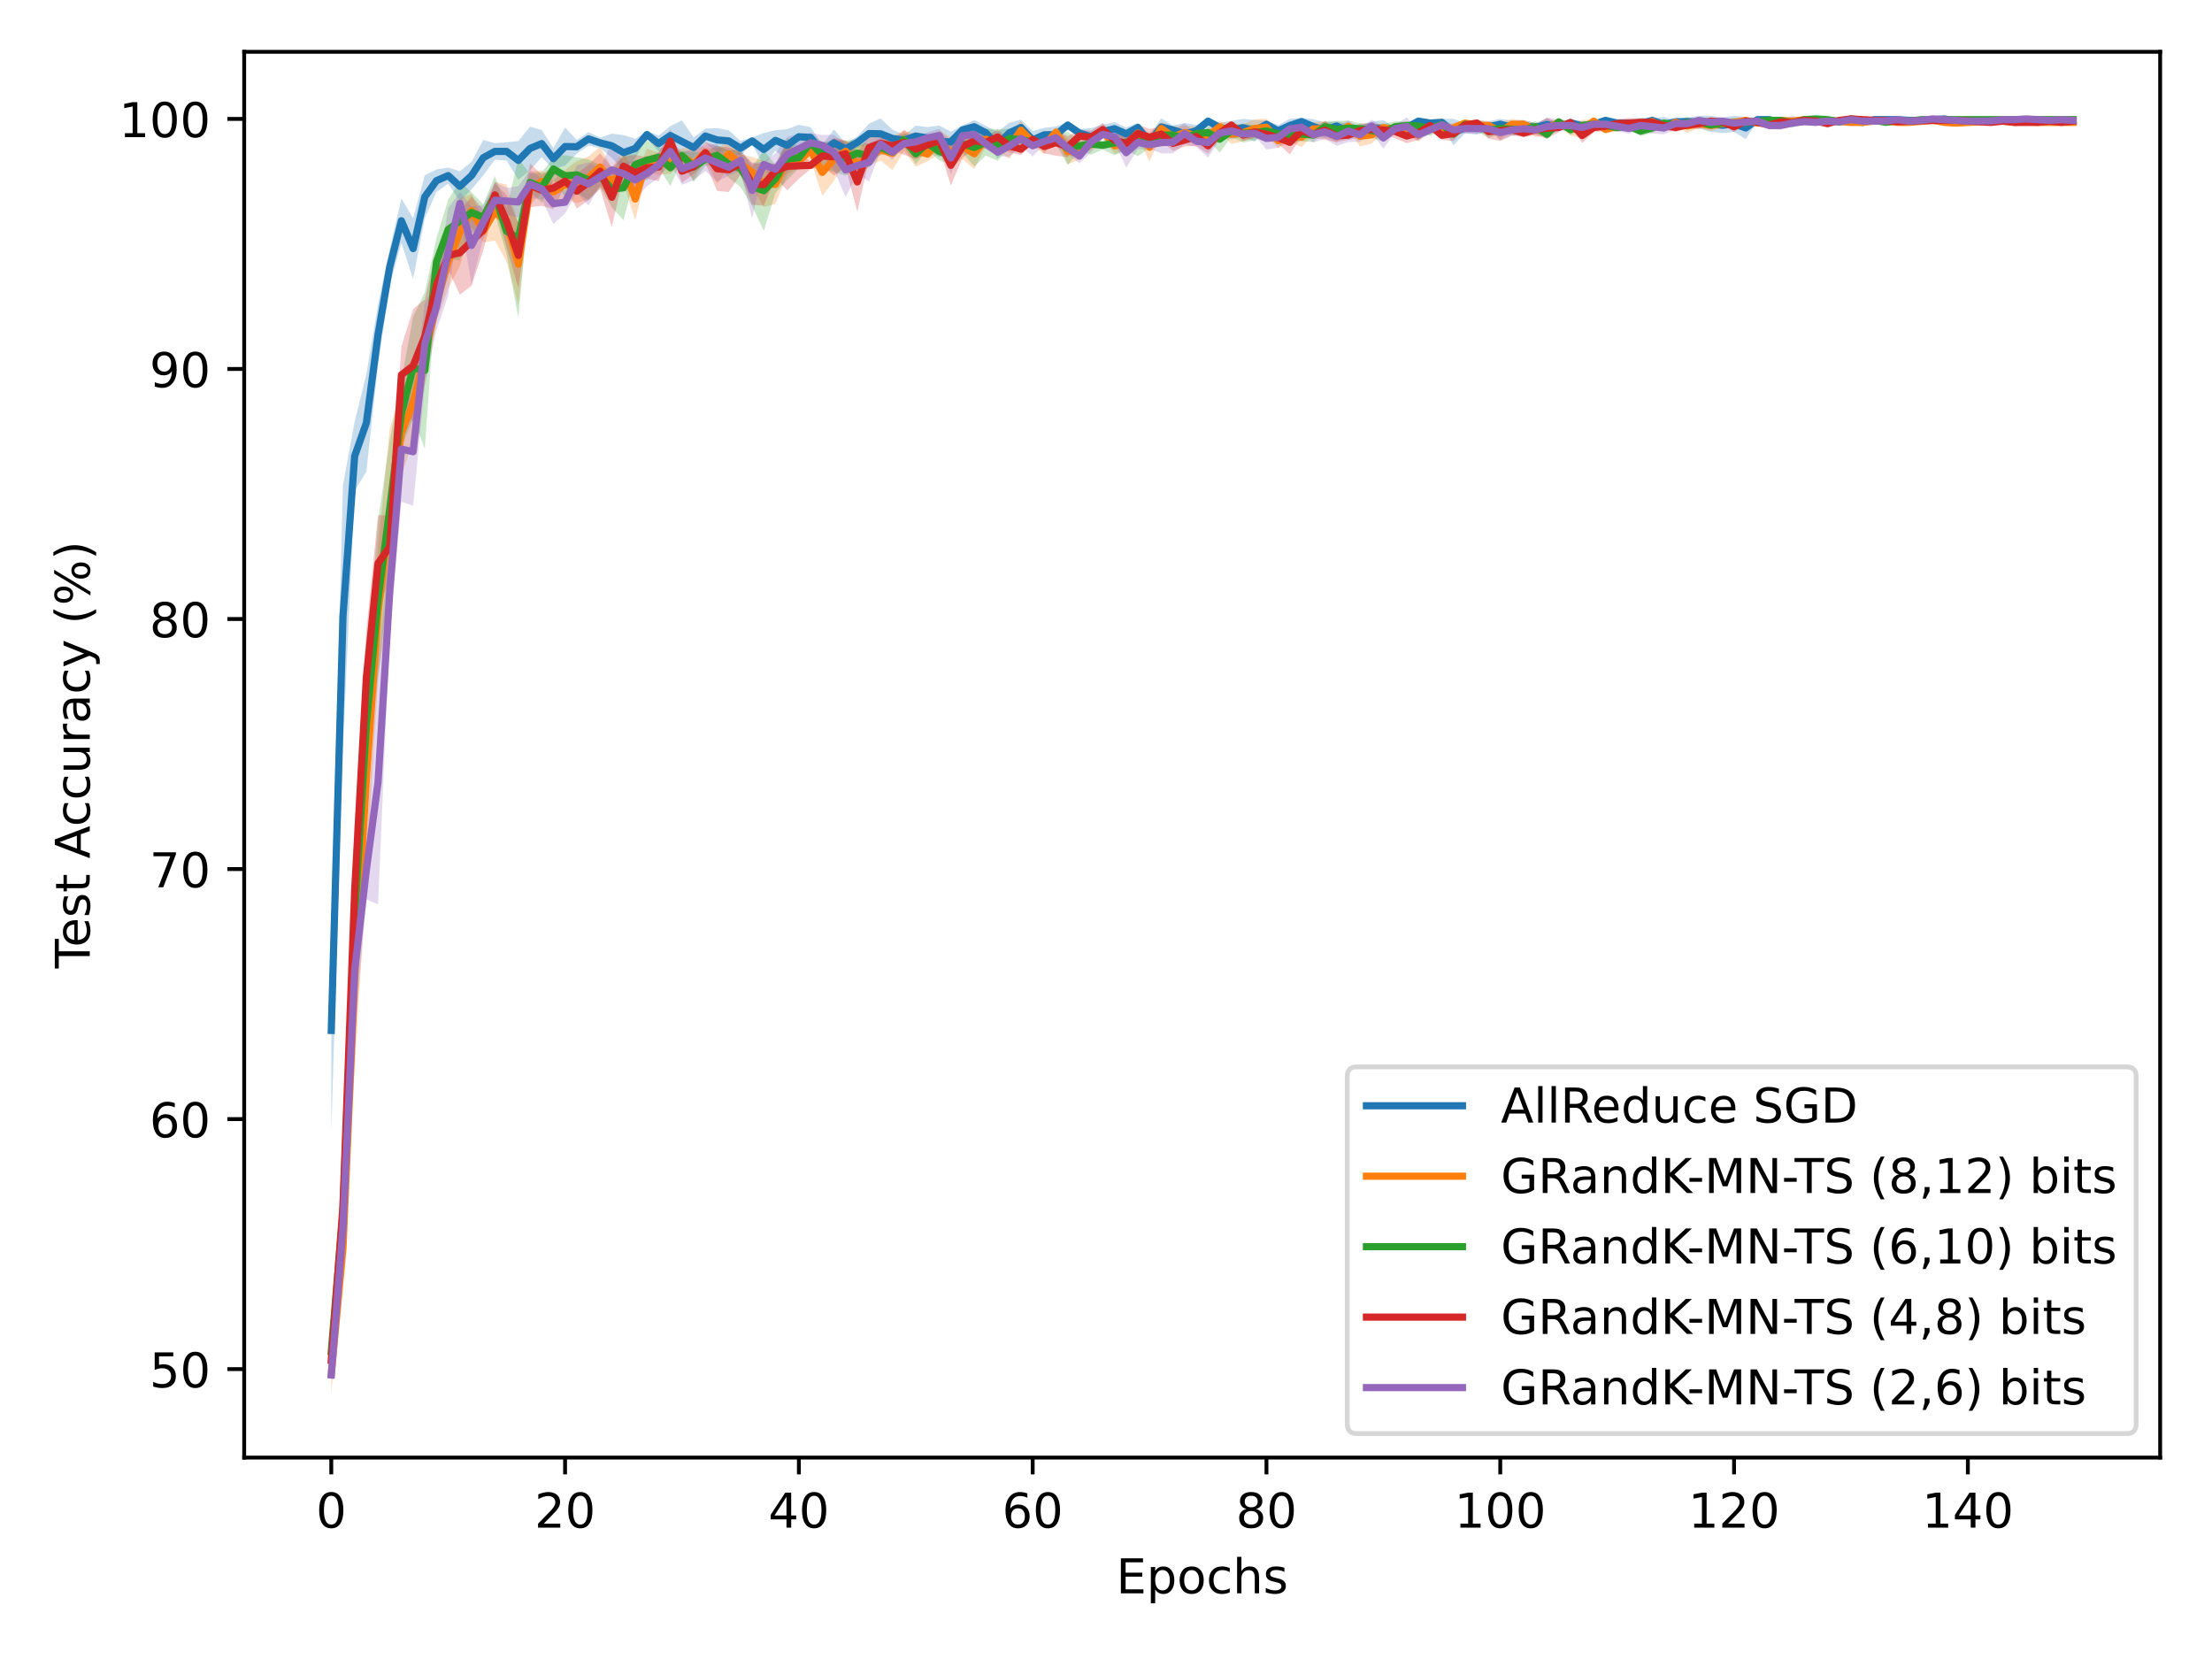 <?xml version="1.0" encoding="utf-8" standalone="no"?>
<!DOCTYPE svg PUBLIC "-//W3C//DTD SVG 1.1//EN"
  "http://www.w3.org/Graphics/SVG/1.1/DTD/svg11.dtd">
<!-- Created with matplotlib (https://matplotlib.org/) -->
<svg height="345.6pt" version="1.1" viewBox="0 0 460.8 345.6" width="460.8pt" xmlns="http://www.w3.org/2000/svg" xmlns:xlink="http://www.w3.org/1999/xlink">
 <defs>
  <style type="text/css">*{stroke-linecap:butt;stroke-linejoin:round;}</style>
 </defs>
 <g id="figure_1">
  <g id="patch_1">
   <path d="M 0 345.6 
L 460.8 345.6 
L 460.8 0 
L 0 0 
z
" style="fill:#ffffff;"/>
  </g>
  <g id="axes_1">
   <g id="patch_2">
    <path d="M 50.87 303.64 
L 450 303.64 
L 450 10.8 
L 50.87 10.8 
z
" style="fill:#ffffff;"/>
   </g>
   <g id="PolyCollection_1">
    <path clip-path="url(#p5eb75ffc73)" d="M 69.012 193.383 
L 69.012 235.941 
L 71.447 155.751 
L 73.883 102.244 
L 76.318 98.249 
L 78.753 76.045 
L 81.188 59.342 
L 83.623 50.626 
L 86.059 58.113 
L 88.494 45.496 
L 90.929 39.988 
L 93.364 38.266 
L 95.8 41.946 
L 98.235 39.445 
L 100.67 36.548 
L 103.105 33.268 
L 105.54 33.439 
L 107.976 37.448 
L 110.411 35.47 
L 112.846 32.754 
L 115.281 35.268 
L 117.716 34.499 
L 120.152 31.996 
L 122.587 30.352 
L 125.022 30.832 
L 127.457 32.896 
L 129.892 35.449 
L 132.328 32.946 
L 134.763 28.755 
L 137.198 31.585 
L 139.633 30.18 
L 142.068 33.917 
L 144.504 32.832 
L 146.939 29.868 
L 149.374 31.626 
L 151.809 31.574 
L 154.244 32.403 
L 156.68 30.052 
L 159.115 34.563 
L 161.55 31.356 
L 163.985 33.635 
L 166.42 30.981 
L 168.856 30.793 
L 171.291 33.315 
L 173.726 32.57 
L 176.161 32.185 
L 178.596 30.896 
L 181.032 29.898 
L 183.467 31.087 
L 185.902 30.697 
L 188.337 30.273 
L 190.772 30.51 
L 193.208 30.996 
L 195.643 32.76 
L 198.078 31.697 
L 200.513 28.014 
L 202.949 27.799 
L 205.384 29.117 
L 207.819 33.046 
L 210.254 29.78 
L 212.689 28.186 
L 215.125 30.977 
L 217.56 29.545 
L 219.995 29.703 
L 222.43 26.668 
L 224.865 28.584 
L 227.301 30.282 
L 229.736 28.88 
L 232.171 28.182 
L 234.606 29.206 
L 237.041 27.505 
L 239.477 31.406 
L 241.912 28.247 
L 244.347 28.014 
L 246.782 30.113 
L 249.217 28.484 
L 251.653 25.605 
L 254.088 27.505 
L 256.523 29.059 
L 258.958 28.469 
L 261.393 29.526 
L 263.829 26.69 
L 266.264 28.484 
L 268.699 27.545 
L 271.134 26.127 
L 273.569 27.871 
L 276.005 28.733 
L 278.44 27.178 
L 280.875 29.087 
L 283.31 27.913 
L 285.745 28.49 
L 288.181 28.492 
L 290.616 27.571 
L 293.051 27.062 
L 295.486 25.605 
L 297.921 26.293 
L 300.357 26.229 
L 302.792 30.275 
L 305.227 27.717 
L 307.662 27.989 
L 310.098 27.545 
L 312.533 27.025 
L 314.968 27.89 
L 317.403 27.313 
L 319.838 27.505 
L 322.274 27.142 
L 324.709 27.375 
L 327.144 25.536 
L 329.579 27.178 
L 332.014 26.69 
L 334.45 25.452 
L 336.885 26.293 
L 339.32 26.655 
L 341.755 26.958 
L 344.19 25.452 
L 346.626 27.556 
L 349.061 25.689 
L 351.496 26.127 
L 353.931 26.757 
L 356.366 27.47 
L 358.802 27.715 
L 361.237 27.47 
L 363.672 28.973 
L 366.107 25.231 
L 368.542 25.231 
L 370.978 26.229 
L 373.413 26.604 
L 375.848 25.605 
L 378.283 25.231 
L 380.718 25.452 
L 383.154 26.127 
L 385.589 25.452 
L 388.024 26.229 
L 390.459 25.231 
L 392.894 25.231 
L 395.33 25.231 
L 397.765 25.452 
L 400.2 25.452 
L 402.635 25.231 
L 405.07 24.773 
L 407.506 25.605 
L 409.941 25.605 
L 412.376 25.452 
L 414.811 25.452 
L 417.247 25.452 
L 419.682 25.605 
L 422.117 25.605 
L 424.552 25.452 
L 426.987 25.452 
L 429.423 25.452 
L 431.858 25.452 
L 431.858 24.704 
L 431.858 24.704 
L 429.423 24.704 
L 426.987 24.704 
L 424.552 24.704 
L 422.117 24.857 
L 419.682 24.857 
L 417.247 24.704 
L 414.811 24.704 
L 412.376 24.704 
L 409.941 24.857 
L 407.506 24.857 
L 405.07 24.773 
L 402.635 24.62 
L 400.2 24.704 
L 397.765 24.704 
L 395.33 24.62 
L 392.894 24.62 
L 390.459 24.62 
L 388.024 24.741 
L 385.589 24.704 
L 383.154 24.538 
L 380.718 24.704 
L 378.283 24.62 
L 375.848 24.857 
L 373.413 24.163 
L 370.978 24.741 
L 368.542 24.62 
L 366.107 24.62 
L 363.672 24.337 
L 361.237 24.111 
L 358.802 24.476 
L 356.366 24.111 
L 353.931 24.112 
L 351.496 24.538 
L 349.061 25.078 
L 346.626 24.33 
L 344.19 24.704 
L 341.755 24.521 
L 339.32 24.824 
L 336.885 24.982 
L 334.45 24.704 
L 332.014 25.094 
L 329.579 25.318 
L 327.144 25.536 
L 324.709 25.63 
L 322.274 24.743 
L 319.838 25.602 
L 317.403 24.98 
L 314.968 25.115 
L 312.533 24.759 
L 310.098 25.256 
L 307.662 25.016 
L 305.227 25.593 
L 302.792 24.764 
L 300.357 24.741 
L 297.921 24.982 
L 295.486 24.857 
L 293.051 26.045 
L 290.616 26.553 
L 288.181 25.021 
L 285.745 25.328 
L 283.31 26.11 
L 280.875 25.749 
L 278.44 25.318 
L 276.005 25.493 
L 273.569 24.829 
L 271.134 24.538 
L 268.699 24.748 
L 266.264 26.047 
L 263.829 25.094 
L 261.393 25.005 
L 258.958 24.739 
L 256.523 25.167 
L 254.088 25.602 
L 251.653 24.857 
L 249.217 26.047 
L 246.782 25.639 
L 244.347 26.11 
L 241.912 24.656 
L 239.477 28.008 
L 237.041 25.602 
L 234.606 26.546 
L 232.171 25.433 
L 229.736 25.956 
L 227.301 26.691 
L 224.865 26.863 
L 222.43 25.422 
L 219.995 26.354 
L 217.56 26.614 
L 215.125 27.318 
L 212.689 24.921 
L 210.254 25.565 
L 207.819 27.487 
L 205.384 26.228 
L 202.949 25.002 
L 200.513 26.11 
L 198.078 27.412 
L 195.643 26.146 
L 193.208 26.485 
L 190.772 26.158 
L 188.337 28.124 
L 185.902 26.987 
L 183.467 24.665 
L 181.032 25.753 
L 178.596 28.417 
L 176.161 29.874 
L 173.726 26.946 
L 171.291 30.169 
L 168.856 26.484 
L 166.42 25.991 
L 163.985 26.898 
L 161.55 27.142 
L 159.115 27.7 
L 156.68 28.65 
L 154.244 29.351 
L 151.809 27.128 
L 149.374 26.669 
L 146.939 26.799 
L 144.504 28.617 
L 142.068 25.091 
L 139.633 26.284 
L 137.198 28.236 
L 134.763 27.302 
L 132.328 28.91 
L 129.892 28.137 
L 127.457 27.84 
L 125.022 28.684 
L 122.587 27.536 
L 120.152 29.148 
L 117.716 26.543 
L 115.281 30.861 
L 112.846 27.067 
L 110.411 26.386 
L 107.976 29.393 
L 105.54 29.638 
L 103.105 29.809 
L 100.67 29.174 
L 98.235 33.703 
L 95.8 35.679 
L 93.364 34.883 
L 90.929 35.297 
L 88.494 36.503 
L 86.059 45.454 
L 83.623 41.343 
L 81.188 51.856 
L 78.753 63.435 
L 76.318 77.958 
L 73.883 87.798 
L 71.447 101.03 
L 69.012 193.383 
z
" style="fill:#1f77b4;fill-opacity:0.25;"/>
   </g>
   <g id="PolyCollection_2">
    <path clip-path="url(#p5eb75ffc73)" d="M 69.012 282.239 
L 69.012 290.329 
L 71.447 264.175 
L 73.883 222.862 
L 76.318 182.538 
L 78.753 141.053 
L 81.188 125.872 
L 83.623 99.201 
L 86.059 91.767 
L 88.494 80.373 
L 90.929 66.911 
L 93.364 60.082 
L 95.8 55.447 
L 98.235 47.325 
L 100.67 50.498 
L 103.105 50.125 
L 105.54 54.542 
L 107.976 63.58 
L 110.411 42.78 
L 112.846 40.117 
L 115.281 42.332 
L 117.716 41.497 
L 120.152 42.339 
L 122.587 41.482 
L 125.022 39.024 
L 127.457 41.419 
L 129.892 38.186 
L 132.328 45.914 
L 134.763 35.681 
L 137.198 36.427 
L 139.633 36.187 
L 142.068 34.289 
L 144.504 37.61 
L 146.939 32.914 
L 149.374 38.314 
L 151.809 34.83 
L 154.244 36.088 
L 156.68 39.017 
L 159.115 43.133 
L 161.55 42.458 
L 163.985 36.426 
L 166.42 34.729 
L 168.856 33.31 
L 171.291 40.798 
L 173.726 37.667 
L 176.161 33.582 
L 178.596 38.696 
L 181.032 34.517 
L 183.467 33.471 
L 185.902 35.43 
L 188.337 31.461 
L 190.772 34.726 
L 193.208 33.602 
L 195.643 32.087 
L 198.078 34.615 
L 200.513 33.141 
L 202.949 35.238 
L 205.384 30.375 
L 207.819 31.422 
L 210.254 33.083 
L 212.689 29.059 
L 215.125 30.307 
L 217.56 32.16 
L 219.995 28.109 
L 222.43 34.19 
L 224.865 33.268 
L 227.301 30.797 
L 229.736 28.708 
L 232.171 32.032 
L 234.606 31.26 
L 237.041 28.584 
L 239.477 33.65 
L 241.912 28.058 
L 244.347 30.593 
L 246.782 29.055 
L 249.217 30.168 
L 251.653 29.389 
L 254.088 27.545 
L 256.523 30.016 
L 258.958 29.437 
L 261.393 28.67 
L 263.829 28.304 
L 266.264 30.855 
L 268.699 29.561 
L 271.134 30.635 
L 273.569 28.227 
L 276.005 28.359 
L 278.44 29.726 
L 280.875 26.922 
L 283.31 30.545 
L 285.745 29.92 
L 288.181 27.601 
L 290.616 27.571 
L 293.051 27.945 
L 295.486 29.518 
L 297.921 26.922 
L 300.357 27.913 
L 302.792 27.717 
L 305.227 26.293 
L 307.662 27.313 
L 310.098 26.991 
L 312.533 29.169 
L 314.968 27.025 
L 317.403 26.69 
L 319.838 28.564 
L 322.274 28.087 
L 324.709 26.229 
L 327.144 28.227 
L 329.579 28.844 
L 332.014 25.605 
L 334.45 27.805 
L 336.885 27.316 
L 339.32 27.178 
L 341.755 27.275 
L 344.19 26.127 
L 346.626 27.375 
L 349.061 26.229 
L 351.496 27.672 
L 353.931 26.655 
L 356.366 27.313 
L 358.802 26.655 
L 361.237 26.229 
L 363.672 25.452 
L 366.107 26.293 
L 368.542 25.689 
L 370.978 25.452 
L 373.413 25.605 
L 375.848 25.231 
L 378.283 25.452 
L 380.718 25.452 
L 383.154 26.127 
L 385.589 26.229 
L 388.024 26.229 
L 390.459 25.994 
L 392.894 25.605 
L 395.33 26.229 
L 397.765 26.229 
L 400.2 25.605 
L 402.635 25.452 
L 405.07 26.229 
L 407.506 26.293 
L 409.941 26.229 
L 412.376 26.127 
L 414.811 25.605 
L 417.247 25.605 
L 419.682 26.229 
L 422.117 26.127 
L 424.552 26.229 
L 426.987 26.229 
L 429.423 26.229 
L 431.858 26.229 
L 431.858 24.741 
L 431.858 24.741 
L 429.423 24.741 
L 426.987 24.741 
L 424.552 24.741 
L 422.117 24.538 
L 419.682 24.741 
L 417.247 24.857 
L 414.811 24.857 
L 412.376 24.538 
L 409.941 24.741 
L 407.506 24.982 
L 405.07 24.741 
L 402.635 24.704 
L 400.2 24.857 
L 397.765 24.741 
L 395.33 24.741 
L 392.894 24.857 
L 390.459 24.366 
L 388.024 24.741 
L 385.589 24.741 
L 383.154 24.538 
L 380.718 24.704 
L 378.283 24.704 
L 375.848 24.62 
L 373.413 24.857 
L 370.978 24.704 
L 368.542 25.078 
L 366.107 24.982 
L 363.672 24.704 
L 361.237 24.741 
L 358.802 24.824 
L 356.366 24.98 
L 353.931 24.824 
L 351.496 24.824 
L 349.061 24.741 
L 346.626 25.63 
L 344.19 24.538 
L 341.755 24.713 
L 339.32 25.318 
L 336.885 25.282 
L 334.45 26.115 
L 332.014 24.857 
L 329.579 24.975 
L 327.144 25.49 
L 324.709 24.741 
L 322.274 25.426 
L 319.838 25.662 
L 317.403 25.094 
L 314.968 24.759 
L 312.533 25.566 
L 310.098 25.301 
L 307.662 24.98 
L 305.227 24.982 
L 302.792 25.593 
L 300.357 26.11 
L 297.921 25.676 
L 295.486 26.743 
L 293.051 25.67 
L 290.616 26.553 
L 288.181 25.607 
L 285.745 26.238 
L 283.31 26.224 
L 280.875 25.676 
L 278.44 26.331 
L 276.005 25.256 
L 273.569 25.49 
L 271.134 26.541 
L 268.699 26.801 
L 266.264 27.746 
L 263.829 24.701 
L 261.393 24.844 
L 258.958 25.806 
L 256.523 25.939 
L 254.088 25.256 
L 251.653 27.279 
L 249.217 26.397 
L 246.782 26.188 
L 244.347 26.379 
L 241.912 25.456 
L 239.477 27.697 
L 237.041 26.863 
L 234.606 28.866 
L 232.171 28.704 
L 229.736 25.823 
L 227.301 29.432 
L 224.865 29.809 
L 222.43 28.989 
L 219.995 26.931 
L 217.56 28.373 
L 215.125 28.904 
L 212.689 25.167 
L 210.254 28.162 
L 207.819 29.111 
L 205.384 27.615 
L 202.949 28.856 
L 200.513 27.8 
L 198.078 28.665 
L 195.643 27.124 
L 193.208 30.594 
L 190.772 27.944 
L 188.337 27.14 
L 185.902 28.46 
L 183.467 28.894 
L 181.032 30.595 
L 178.596 29.671 
L 176.161 29.393 
L 173.726 28.767 
L 171.291 31.028 
L 168.856 29.258 
L 166.42 32.418 
L 163.985 29.703 
L 161.55 34.353 
L 159.115 33.474 
L 156.68 32.708 
L 154.244 32.075 
L 151.809 29.366 
L 149.374 30.968 
L 146.939 30.671 
L 144.504 30.655 
L 142.068 30.924 
L 139.633 31.366 
L 137.198 31.838 
L 134.763 30.957 
L 132.328 37.001 
L 129.892 31.402 
L 127.457 34.884 
L 125.022 30.564 
L 122.587 32.582 
L 120.152 33.556 
L 117.716 35.415 
L 115.281 37.633 
L 112.846 35.473 
L 110.411 35.862 
L 107.976 46.499 
L 105.54 38.445 
L 103.105 37.877 
L 100.67 45.847 
L 98.235 40.372 
L 95.8 41.304 
L 93.364 49.081 
L 90.929 59.343 
L 88.494 67.958 
L 86.059 76.097 
L 83.623 81.278 
L 81.188 89.3 
L 78.753 113.998 
L 76.318 142.101 
L 73.883 184.488 
L 71.447 255.796 
L 69.012 282.239 
z
" style="fill:#ff7f0e;fill-opacity:0.25;"/>
   </g>
   <g id="PolyCollection_3">
    <path clip-path="url(#p5eb75ffc73)" d="M 69.012 276.302 
L 69.012 286.804 
L 71.447 259.187 
L 73.883 205.188 
L 76.318 162.649 
L 78.753 141.217 
L 81.188 120.368 
L 83.623 93.091 
L 86.059 87.24 
L 88.494 93.463 
L 90.929 59.449 
L 93.364 54.066 
L 95.8 54.144 
L 98.235 48.439 
L 100.67 47.986 
L 103.105 44.715 
L 105.54 52.96 
L 107.976 66.229 
L 110.411 39.804 
L 112.846 42.257 
L 115.281 37.554 
L 117.716 40.955 
L 120.152 40.066 
L 122.587 41.803 
L 125.022 38.99 
L 127.457 43.211 
L 129.892 45.875 
L 132.328 36.669 
L 134.763 37.59 
L 137.198 34.848 
L 139.633 38.743 
L 142.068 33.42 
L 144.504 37.928 
L 146.939 34.55 
L 149.374 34.44 
L 151.809 37.034 
L 154.244 38.951 
L 156.68 42.893 
L 159.115 48.12 
L 161.55 40.162 
L 163.985 37.498 
L 166.42 35.021 
L 168.856 31.661 
L 171.291 35.025 
L 173.726 35.791 
L 176.161 36.65 
L 178.596 34.758 
L 181.032 34.963 
L 183.467 32.042 
L 185.902 32.688 
L 188.337 30.673 
L 190.772 34.209 
L 193.208 31.316 
L 195.643 33.418 
L 198.078 34.175 
L 200.513 31.814 
L 202.949 34.693 
L 205.384 32.405 
L 207.819 33.503 
L 210.254 30.864 
L 212.689 30.279 
L 215.125 30.307 
L 217.56 31.151 
L 219.995 30.068 
L 222.43 34.398 
L 224.865 31.423 
L 227.301 32.198 
L 229.736 31.156 
L 232.171 32.355 
L 234.606 31.268 
L 237.041 32.507 
L 239.477 30.833 
L 241.912 29.349 
L 244.347 29.114 
L 246.782 29.827 
L 249.217 29.417 
L 251.653 29.055 
L 254.088 31.802 
L 256.523 28.484 
L 258.958 29.714 
L 261.393 29.225 
L 263.829 28.484 
L 266.264 29.43 
L 268.699 29.726 
L 271.134 29.415 
L 273.569 29.59 
L 276.005 27.545 
L 278.44 28.749 
L 280.875 28.287 
L 283.31 27.945 
L 285.745 28.726 
L 288.181 29.437 
L 290.616 27.545 
L 293.051 26.991 
L 295.486 27.178 
L 297.921 28.359 
L 300.357 27.025 
L 302.792 28.952 
L 305.227 26.69 
L 307.662 27.316 
L 310.098 28.772 
L 312.533 27.841 
L 314.968 28.12 
L 317.403 28.014 
L 319.838 27.545 
L 322.274 29.003 
L 324.709 25.689 
L 327.144 28.164 
L 329.579 26.991 
L 332.014 26.69 
L 334.45 26.991 
L 336.885 27.505 
L 339.32 26.922 
L 341.755 28.334 
L 344.19 27.717 
L 346.626 26.293 
L 349.061 27.179 
L 351.496 26.718 
L 353.931 25.689 
L 356.366 26.668 
L 358.802 26.293 
L 361.237 26.958 
L 363.672 26.229 
L 366.107 25.994 
L 368.542 25.452 
L 370.978 25.452 
L 373.413 26.293 
L 375.848 25.231 
L 378.283 24.773 
L 380.718 25.231 
L 383.154 26.127 
L 385.589 24.773 
L 388.024 25.452 
L 390.459 25.452 
L 392.894 26.229 
L 395.33 25.452 
L 397.765 25.605 
L 400.2 25.231 
L 402.635 25.231 
L 405.07 25.231 
L 407.506 25.231 
L 409.941 25.231 
L 412.376 25.231 
L 414.811 25.231 
L 417.247 25.231 
L 419.682 25.231 
L 422.117 25.452 
L 424.552 25.231 
L 426.987 25.231 
L 429.423 25.231 
L 431.858 25.231 
L 431.858 24.62 
L 431.858 24.62 
L 429.423 24.62 
L 426.987 24.62 
L 424.552 24.62 
L 422.117 24.704 
L 419.682 24.62 
L 417.247 24.62 
L 414.811 24.62 
L 412.376 24.62 
L 409.941 24.62 
L 407.506 24.62 
L 405.07 24.62 
L 402.635 24.62 
L 400.2 24.62 
L 397.765 24.857 
L 395.33 24.704 
L 392.894 24.741 
L 390.459 24.704 
L 388.024 24.704 
L 385.589 24.773 
L 383.154 24.538 
L 380.718 24.62 
L 378.283 24.773 
L 375.848 24.62 
L 373.413 24.982 
L 370.978 24.704 
L 368.542 24.704 
L 366.107 24.366 
L 363.672 24.741 
L 361.237 24.521 
L 358.802 24.982 
L 356.366 25.422 
L 353.931 25.078 
L 351.496 24.354 
L 349.061 25.012 
L 346.626 24.982 
L 344.19 25.593 
L 341.755 26.299 
L 339.32 25.676 
L 336.885 25.602 
L 334.45 25.301 
L 332.014 25.094 
L 329.579 25.301 
L 327.144 25.858 
L 324.709 25.078 
L 322.274 26.953 
L 319.838 25.256 
L 317.403 26.11 
L 314.968 25.699 
L 312.533 25.673 
L 310.098 25.454 
L 307.662 25.282 
L 305.227 25.094 
L 302.792 26.902 
L 300.357 24.759 
L 297.921 25.256 
L 295.486 25.318 
L 293.051 25.301 
L 290.616 25.256 
L 288.181 25.806 
L 285.745 25.805 
L 283.31 25.67 
L 280.875 25.125 
L 278.44 25.172 
L 276.005 25.256 
L 273.569 26.67 
L 271.134 26.438 
L 268.699 26.331 
L 266.264 26.321 
L 263.829 26.047 
L 261.393 26.018 
L 258.958 25.835 
L 256.523 26.047 
L 254.088 26.188 
L 251.653 26.188 
L 249.217 26.233 
L 246.782 27.757 
L 244.347 27.146 
L 241.912 26.912 
L 239.477 28.073 
L 237.041 26.5 
L 234.606 28.044 
L 232.171 27.161 
L 229.736 29.377 
L 227.301 27.827 
L 224.865 29.314 
L 222.43 27.458 
L 219.995 28.023 
L 217.56 28.263 
L 215.125 28.904 
L 212.689 27.915 
L 210.254 26.82 
L 207.819 26.929 
L 205.384 26.805 
L 202.949 26.756 
L 200.513 28.109 
L 198.078 30.53 
L 195.643 29.658 
L 193.208 28.403 
L 190.772 29.885 
L 188.337 27.521 
L 185.902 30.694 
L 183.467 29.305 
L 181.032 30.046 
L 178.596 29.03 
L 176.161 29.276 
L 173.726 29.32 
L 171.291 29.578 
L 168.856 27.753 
L 166.42 30.7 
L 163.985 28.732 
L 161.55 34.309 
L 159.115 31.337 
L 156.68 34.732 
L 154.244 31.146 
L 151.809 31.333 
L 149.374 30.265 
L 146.939 31.782 
L 144.504 31.66 
L 142.068 31.386 
L 139.633 31.15 
L 137.198 30.671 
L 134.763 29.149 
L 132.328 31.901 
L 129.892 32.36 
L 127.457 35.635 
L 125.022 34.463 
L 122.587 33.177 
L 120.152 32.777 
L 117.716 32.295 
L 115.281 32.848 
L 112.846 35.876 
L 110.411 36.193 
L 107.976 33.065 
L 105.54 43.384 
L 103.105 36.674 
L 100.67 42.559 
L 98.235 40.071 
L 95.8 37.826 
L 93.364 41.566 
L 90.929 49.612 
L 88.494 60.871 
L 86.059 65.974 
L 83.623 79.148 
L 81.188 91.649 
L 78.753 108.545 
L 76.318 139.201 
L 73.883 176.83 
L 71.447 245.727 
L 69.012 276.302 
z
" style="fill:#2ca02c;fill-opacity:0.25;"/>
   </g>
   <g id="PolyCollection_4">
    <path clip-path="url(#p5eb75ffc73)" d="M 69.012 280.408 
L 69.012 286.361 
L 71.447 265.818 
L 73.883 199.355 
L 76.318 150.971 
L 78.753 127.403 
L 81.188 120.405 
L 83.623 83.968 
L 86.059 88.018 
L 88.494 77.818 
L 90.929 66.837 
L 93.364 56.202 
L 95.8 61.368 
L 98.235 59.532 
L 100.67 52.18 
L 103.105 43.024 
L 105.54 51.597 
L 107.976 59.972 
L 110.411 43.155 
L 112.846 42.874 
L 115.281 43.578 
L 117.716 38.696 
L 120.152 43.467 
L 122.587 41.698 
L 125.022 39.388 
L 127.457 47.301 
L 129.892 36.71 
L 132.328 39.66 
L 134.763 37.175 
L 137.198 37.763 
L 139.633 31.859 
L 142.068 38.058 
L 144.504 36.252 
L 146.939 33.984 
L 149.374 39.766 
L 151.809 40.003 
L 154.244 36.376 
L 156.68 42.661 
L 159.115 42.836 
L 161.55 36.992 
L 163.985 39.65 
L 166.42 37.239 
L 168.856 35.226 
L 171.291 34.726 
L 173.726 36.555 
L 176.161 34.854 
L 178.596 44.136 
L 181.032 33.135 
L 183.467 32.341 
L 185.902 31.423 
L 188.337 32.232 
L 190.772 33.187 
L 193.208 31.966 
L 195.643 30.912 
L 198.078 38.629 
L 200.513 32.948 
L 202.949 30.678 
L 205.384 30.896 
L 207.819 30.092 
L 210.254 31.724 
L 212.689 32.32 
L 215.125 29.612 
L 217.56 31.965 
L 219.995 32.454 
L 222.43 32.738 
L 224.865 29.689 
L 227.301 29.943 
L 229.736 28.417 
L 232.171 29.854 
L 234.606 32.722 
L 237.041 29.735 
L 239.477 30.306 
L 241.912 29.415 
L 244.347 31.452 
L 246.782 30.501 
L 249.217 30.409 
L 251.653 32.032 
L 254.088 28.872 
L 256.523 26.668 
L 258.958 29.349 
L 261.393 28.679 
L 263.829 29.003 
L 266.264 29.889 
L 268.699 32.191 
L 271.134 28.403 
L 273.569 28.755 
L 276.005 29.079 
L 278.44 29.61 
L 280.875 29.114 
L 283.31 28.65 
L 285.745 28.331 
L 288.181 28.014 
L 290.616 28.81 
L 293.051 29.843 
L 295.486 29.117 
L 297.921 26.991 
L 300.357 29.154 
L 302.792 29.376 
L 305.227 26.668 
L 307.662 26.293 
L 310.098 28.88 
L 312.533 29.364 
L 314.968 28.164 
L 317.403 28.584 
L 319.838 28.164 
L 322.274 28.891 
L 324.709 27.505 
L 327.144 25.536 
L 329.579 29.829 
L 332.014 27.505 
L 334.45 27.316 
L 336.885 26.655 
L 339.32 26.81 
L 341.755 26.229 
L 344.19 26.229 
L 346.626 26.991 
L 349.061 27.505 
L 351.496 26.668 
L 353.931 26.958 
L 356.366 25.605 
L 358.802 25.689 
L 361.237 27.545 
L 363.672 25.605 
L 366.107 26.229 
L 368.542 26.668 
L 370.978 25.689 
L 373.413 25.536 
L 375.848 25.452 
L 378.283 25.605 
L 380.718 26.655 
L 383.154 25.452 
L 385.589 24.773 
L 388.024 25.231 
L 390.459 25.452 
L 392.894 25.452 
L 395.33 26.127 
L 397.765 25.605 
L 400.2 25.605 
L 402.635 25.452 
L 405.07 25.452 
L 407.506 25.452 
L 409.941 25.605 
L 412.376 26.229 
L 414.811 26.229 
L 417.247 25.605 
L 419.682 26.229 
L 422.117 26.229 
L 424.552 26.229 
L 426.987 25.605 
L 429.423 26.229 
L 431.858 25.605 
L 431.858 24.857 
L 431.858 24.857 
L 429.423 24.741 
L 426.987 24.857 
L 424.552 24.741 
L 422.117 24.741 
L 419.682 24.741 
L 417.247 24.857 
L 414.811 24.741 
L 412.376 24.741 
L 409.941 24.857 
L 407.506 24.704 
L 405.07 24.704 
L 402.635 24.704 
L 400.2 24.857 
L 397.765 24.857 
L 395.33 24.538 
L 392.894 24.704 
L 390.459 24.704 
L 388.024 24.62 
L 385.589 24.773 
L 383.154 24.704 
L 380.718 24.824 
L 378.283 24.857 
L 375.848 24.704 
L 373.413 25.536 
L 370.978 25.078 
L 368.542 25.422 
L 366.107 24.741 
L 363.672 24.857 
L 361.237 25.256 
L 358.802 25.078 
L 356.366 24.857 
L 353.931 24.521 
L 351.496 25.422 
L 349.061 25.602 
L 346.626 25.301 
L 344.19 24.741 
L 341.755 24.741 
L 339.32 24.567 
L 336.885 24.824 
L 334.45 25.282 
L 332.014 25.602 
L 329.579 26.635 
L 327.144 25.536 
L 324.709 25.602 
L 322.274 24.52 
L 319.838 25.858 
L 317.403 26.863 
L 314.968 25.858 
L 312.533 25.065 
L 310.098 25.956 
L 307.662 24.982 
L 305.227 25.422 
L 302.792 26.274 
L 300.357 27.208 
L 297.921 25.301 
L 295.486 26.228 
L 293.051 26.825 
L 290.616 25.925 
L 288.181 26.11 
L 285.745 25.59 
L 283.31 25.779 
L 280.875 27.146 
L 278.44 27.057 
L 276.005 25.147 
L 273.569 27.302 
L 271.134 26.026 
L 268.699 27.121 
L 266.264 27.49 
L 263.829 26.953 
L 261.393 26.259 
L 258.958 26.912 
L 256.523 25.422 
L 254.088 26.473 
L 251.653 28.704 
L 249.217 26.461 
L 246.782 27.896 
L 244.347 28.267 
L 241.912 26.438 
L 239.477 26.871 
L 237.041 25.915 
L 234.606 27.099 
L 232.171 28.543 
L 229.736 25.605 
L 227.301 27.233 
L 224.865 26.978 
L 222.43 28.405 
L 219.995 26.96 
L 217.56 29.077 
L 215.125 28.479 
L 212.689 29.841 
L 210.254 29.013 
L 207.819 26.983 
L 205.384 28.417 
L 202.949 28.025 
L 200.513 28.094 
L 198.078 30.246 
L 195.643 27.688 
L 193.208 28.364 
L 190.772 28.975 
L 188.337 27.081 
L 185.902 29.314 
L 183.467 27.378 
L 181.032 28.314 
L 178.596 31.657 
L 176.161 29.24 
L 173.726 28.76 
L 171.291 30.284 
L 168.856 33.65 
L 166.42 31.84 
L 163.985 29.633 
L 161.55 34.122 
L 159.115 34.076 
L 156.68 34.049 
L 154.244 31.685 
L 151.809 30.704 
L 149.374 30.534 
L 146.939 29.601 
L 144.504 33.133 
L 142.068 33.26 
L 139.633 26.944 
L 137.198 31.825 
L 134.763 32.718 
L 132.328 32.268 
L 129.892 32.573 
L 127.457 34.902 
L 125.022 31.93 
L 122.587 34.299 
L 120.152 36.192 
L 117.716 36.793 
L 115.281 34.759 
L 112.846 36.379 
L 110.411 34.063 
L 107.976 46.444 
L 105.54 40.678 
L 103.105 38.162 
L 100.67 43.656 
L 98.235 40.881 
L 95.8 43.929 
L 93.364 50.214 
L 90.929 51.991 
L 88.494 62.374 
L 86.059 64.382 
L 83.623 72.197 
L 81.188 107.382 
L 78.753 107.301 
L 76.318 131.345 
L 73.883 171.777 
L 71.447 237.061 
L 69.012 280.408 
z
" style="fill:#d62728;fill-opacity:0.25;"/>
   </g>
   <g id="PolyCollection_5">
    <path clip-path="url(#p5eb75ffc73)" d="M 69.012 285.226 
L 69.012 287.647 
L 71.447 262.294 
L 73.883 216.488 
L 76.318 187.326 
L 78.753 188.404 
L 81.188 132.038 
L 83.623 104.544 
L 86.059 105.347 
L 88.494 80.124 
L 90.929 68.666 
L 93.364 61.649 
L 95.8 44.745 
L 98.235 59.25 
L 100.67 49.691 
L 103.105 45.507 
L 105.54 44.723 
L 107.976 45.337 
L 110.411 41.288 
L 112.846 41.494 
L 115.281 46.682 
L 117.716 44.469 
L 120.152 40.134 
L 122.587 42.815 
L 125.022 38.566 
L 127.457 41.269 
L 129.892 38.273 
L 132.328 41.644 
L 134.763 38.811 
L 137.198 37.081 
L 139.633 34.13 
L 142.068 38.506 
L 144.504 37.536 
L 146.939 35.646 
L 149.374 37.846 
L 151.809 36.552 
L 154.244 35.573 
L 156.68 45.463 
L 159.115 34.856 
L 161.55 38.616 
L 163.985 35.887 
L 166.42 34.032 
L 168.856 31.797 
L 171.291 32.422 
L 173.726 35.491 
L 176.161 41.024 
L 178.596 36.395 
L 181.032 37.783 
L 183.467 31.42 
L 185.902 33.319 
L 188.337 30.477 
L 190.772 30.484 
L 193.208 29.907 
L 195.643 29.612 
L 198.078 36.317 
L 200.513 30.168 
L 202.949 29.872 
L 205.384 31.128 
L 207.819 32.469 
L 210.254 32.702 
L 212.689 30.522 
L 215.125 32.568 
L 217.56 30.165 
L 219.995 30.485 
L 222.43 32.045 
L 224.865 34.027 
L 227.301 31.697 
L 229.736 28.708 
L 232.171 29.713 
L 234.606 34.931 
L 237.041 31.025 
L 239.477 31.037 
L 241.912 31.94 
L 244.347 31.959 
L 246.782 30.036 
L 249.217 30.588 
L 251.653 32.845 
L 254.088 29.103 
L 256.523 28.181 
L 258.958 28.657 
L 261.393 28.267 
L 263.829 31.162 
L 266.264 30.764 
L 268.699 28.446 
L 271.134 27.375 
L 273.569 29.726 
L 276.005 28.877 
L 278.44 30.409 
L 280.875 29.568 
L 283.31 29.545 
L 285.745 27.539 
L 288.181 30.996 
L 290.616 27.612 
L 293.051 28.256 
L 295.486 29.304 
L 297.921 27.913 
L 300.357 27.275 
L 302.792 28.014 
L 305.227 27.841 
L 307.662 27.945 
L 310.098 26.808 
L 312.533 29.225 
L 314.968 28.308 
L 317.403 27.945 
L 319.838 28.014 
L 322.274 28.256 
L 324.709 27.313 
L 327.144 27.313 
L 329.579 27.799 
L 332.014 26.69 
L 334.45 26.69 
L 336.885 27.316 
L 339.32 27.841 
L 341.755 26.991 
L 344.19 27.799 
L 346.626 27.987 
L 349.061 26.958 
L 351.496 26.655 
L 353.931 25.452 
L 356.366 26.229 
L 358.802 25.605 
L 361.237 26.293 
L 363.672 26.229 
L 366.107 25.605 
L 368.542 26.991 
L 370.978 26.991 
L 373.413 26.293 
L 375.848 26.127 
L 378.283 26.229 
L 380.718 25.605 
L 383.154 25.689 
L 385.589 25.231 
L 388.024 25.605 
L 390.459 25.994 
L 392.894 25.994 
L 395.33 25.231 
L 397.765 25.605 
L 400.2 25.452 
L 402.635 24.773 
L 405.07 25.231 
L 407.506 25.452 
L 409.941 25.605 
L 412.376 25.994 
L 414.811 25.994 
L 417.247 25.231 
L 419.682 25.231 
L 422.117 24.773 
L 424.552 25.231 
L 426.987 25.452 
L 429.423 25.231 
L 431.858 25.452 
L 431.858 24.704 
L 431.858 24.704 
L 429.423 24.62 
L 426.987 24.704 
L 424.552 24.62 
L 422.117 24.773 
L 419.682 24.62 
L 417.247 24.62 
L 414.811 24.366 
L 412.376 24.366 
L 409.941 24.857 
L 407.506 24.704 
L 405.07 24.62 
L 402.635 24.773 
L 400.2 24.704 
L 397.765 24.857 
L 395.33 24.62 
L 392.894 24.366 
L 390.459 24.366 
L 388.024 24.857 
L 385.589 24.62 
L 383.154 25.078 
L 380.718 24.857 
L 378.283 24.741 
L 375.848 24.538 
L 373.413 24.982 
L 370.978 25.301 
L 368.542 25.301 
L 366.107 24.857 
L 363.672 24.741 
L 361.237 24.982 
L 358.802 24.857 
L 356.366 24.741 
L 353.931 24.704 
L 351.496 24.824 
L 349.061 24.521 
L 346.626 25.323 
L 344.19 25.002 
L 341.755 25.301 
L 339.32 25.673 
L 336.885 25.282 
L 334.45 25.094 
L 332.014 25.094 
L 329.579 25.307 
L 327.144 24.98 
L 324.709 24.98 
L 322.274 24.444 
L 319.838 26.11 
L 317.403 25.67 
L 314.968 25.816 
L 312.533 26.018 
L 310.098 26.808 
L 307.662 25.67 
L 305.227 25.673 
L 302.792 26.11 
L 300.357 24.713 
L 297.921 26.11 
L 295.486 26.854 
L 293.051 24.444 
L 290.616 26.003 
L 288.181 26.485 
L 285.745 24.957 
L 283.31 26.614 
L 280.875 25.064 
L 278.44 26.461 
L 276.005 26.061 
L 273.569 26.331 
L 271.134 25.63 
L 268.699 25.271 
L 266.264 26.412 
L 263.829 26.522 
L 261.393 27.281 
L 258.958 27.197 
L 256.523 26.35 
L 254.088 26.343 
L 251.653 26.569 
L 249.217 28.215 
L 246.782 25.614 
L 244.347 27.252 
L 241.912 27.475 
L 239.477 29.293 
L 237.041 28.288 
L 234.606 28.655 
L 232.171 27.362 
L 229.736 27.248 
L 227.301 27.412 
L 224.865 30.982 
L 222.43 29.608 
L 219.995 26.894 
L 217.56 28.741 
L 215.125 28.169 
L 212.689 27.163 
L 210.254 28.136 
L 207.819 30.913 
L 205.384 28.795 
L 202.949 26.185 
L 200.513 26.397 
L 198.078 29.507 
L 195.643 26.852 
L 193.208 27.574 
L 190.772 28.625 
L 188.337 29.344 
L 185.902 30.063 
L 183.467 28.604 
L 181.032 29.872 
L 178.596 32.583 
L 176.161 29.785 
L 173.726 28.094 
L 171.291 28.111 
L 168.856 27.719 
L 166.42 27.824 
L 163.985 28.513 
L 161.55 31.888 
L 159.115 33.714 
L 156.68 33.892 
L 154.244 31.268 
L 151.809 33.138 
L 149.374 30.012 
L 146.939 30.177 
L 144.504 30.932 
L 142.068 31.793 
L 139.633 28.947 
L 137.198 31.693 
L 134.763 33.422 
L 132.328 33.336 
L 129.892 34.061 
L 127.457 29.539 
L 125.022 35.092 
L 122.587 33.793 
L 120.152 34.439 
L 117.716 39.769 
L 115.281 38.166 
L 112.846 37.149 
L 110.411 35.421 
L 107.976 38.799 
L 105.54 39.108 
L 103.105 37.917 
L 100.67 42.787 
L 98.235 42.995 
L 95.8 40.001 
L 93.364 43.343 
L 90.929 59.115 
L 88.494 63.12 
L 86.059 82.864 
L 83.623 82.548 
L 81.188 114.468 
L 78.753 137.557 
L 76.318 175.158 
L 73.883 187.911 
L 71.447 249.232 
L 69.012 285.226 
z
" style="fill:#9467bd;fill-opacity:0.25;"/>
   </g>
   <g id="matplotlib.axis_1">
    <g id="xtick_1">
     <g id="line2d_1">
      <defs>
       <path d="M 0 0 
L 0 3.5 
" id="mb0a924e85a" style="stroke:#000000;stroke-width:0.8;"/>
      </defs>
      <g>
       <use style="stroke:#000000;stroke-width:0.8;" x="69.012" xlink:href="#mb0a924e85a" y="303.64"/>
      </g>
     </g>
     <g id="text_1">
      <!-- 0 -->
      <g transform="translate(65.831 318.238)scale(0.1 -0.1)">
       <defs>
        <path d="M 31.781 66.406 
Q 24.172 66.406 20.328 58.906 
Q 16.5 51.422 16.5 36.375 
Q 16.5 21.391 20.328 13.891 
Q 24.172 6.391 31.781 6.391 
Q 39.453 6.391 43.281 13.891 
Q 47.125 21.391 47.125 36.375 
Q 47.125 51.422 43.281 58.906 
Q 39.453 66.406 31.781 66.406 
z
M 31.781 74.219 
Q 44.047 74.219 50.516 64.516 
Q 56.984 54.828 56.984 36.375 
Q 56.984 17.969 50.516 8.266 
Q 44.047 -1.422 31.781 -1.422 
Q 19.531 -1.422 13.062 8.266 
Q 6.594 17.969 6.594 36.375 
Q 6.594 54.828 13.062 64.516 
Q 19.531 74.219 31.781 74.219 
z
" id="DejaVuSans-48"/>
       </defs>
       <use xlink:href="#DejaVuSans-48"/>
      </g>
     </g>
    </g>
    <g id="xtick_2">
     <g id="line2d_2">
      <g>
       <use style="stroke:#000000;stroke-width:0.8;" x="117.716" xlink:href="#mb0a924e85a" y="303.64"/>
      </g>
     </g>
     <g id="text_2">
      <!-- 20 -->
      <g transform="translate(111.354 318.238)scale(0.1 -0.1)">
       <defs>
        <path d="M 19.188 8.297 
L 53.609 8.297 
L 53.609 0 
L 7.328 0 
L 7.328 8.297 
Q 12.938 14.109 22.625 23.891 
Q 32.328 33.688 34.812 36.531 
Q 39.547 41.844 41.422 45.531 
Q 43.312 49.219 43.312 52.781 
Q 43.312 58.594 39.234 62.25 
Q 35.156 65.922 28.609 65.922 
Q 23.969 65.922 18.812 64.312 
Q 13.672 62.703 7.812 59.422 
L 7.812 69.391 
Q 13.766 71.781 18.938 73 
Q 24.125 74.219 28.422 74.219 
Q 39.75 74.219 46.484 68.547 
Q 53.219 62.891 53.219 53.422 
Q 53.219 48.922 51.531 44.891 
Q 49.859 40.875 45.406 35.406 
Q 44.188 33.984 37.641 27.219 
Q 31.109 20.453 19.188 8.297 
z
" id="DejaVuSans-50"/>
       </defs>
       <use xlink:href="#DejaVuSans-50"/>
       <use x="63.623" xlink:href="#DejaVuSans-48"/>
      </g>
     </g>
    </g>
    <g id="xtick_3">
     <g id="line2d_3">
      <g>
       <use style="stroke:#000000;stroke-width:0.8;" x="166.42" xlink:href="#mb0a924e85a" y="303.64"/>
      </g>
     </g>
     <g id="text_3">
      <!-- 40 -->
      <g transform="translate(160.058 318.238)scale(0.1 -0.1)">
       <defs>
        <path d="M 37.797 64.312 
L 12.891 25.391 
L 37.797 25.391 
z
M 35.203 72.906 
L 47.609 72.906 
L 47.609 25.391 
L 58.016 25.391 
L 58.016 17.188 
L 47.609 17.188 
L 47.609 0 
L 37.797 0 
L 37.797 17.188 
L 4.891 17.188 
L 4.891 26.703 
z
" id="DejaVuSans-52"/>
       </defs>
       <use xlink:href="#DejaVuSans-52"/>
       <use x="63.623" xlink:href="#DejaVuSans-48"/>
      </g>
     </g>
    </g>
    <g id="xtick_4">
     <g id="line2d_4">
      <g>
       <use style="stroke:#000000;stroke-width:0.8;" x="215.125" xlink:href="#mb0a924e85a" y="303.64"/>
      </g>
     </g>
     <g id="text_4">
      <!-- 60 -->
      <g transform="translate(208.762 318.238)scale(0.1 -0.1)">
       <defs>
        <path d="M 33.016 40.375 
Q 26.375 40.375 22.484 35.828 
Q 18.609 31.297 18.609 23.391 
Q 18.609 15.531 22.484 10.953 
Q 26.375 6.391 33.016 6.391 
Q 39.656 6.391 43.531 10.953 
Q 47.406 15.531 47.406 23.391 
Q 47.406 31.297 43.531 35.828 
Q 39.656 40.375 33.016 40.375 
z
M 52.594 71.297 
L 52.594 62.312 
Q 48.875 64.062 45.094 64.984 
Q 41.312 65.922 37.594 65.922 
Q 27.828 65.922 22.672 59.328 
Q 17.531 52.734 16.797 39.406 
Q 19.672 43.656 24.016 45.922 
Q 28.375 48.188 33.594 48.188 
Q 44.578 48.188 50.953 41.516 
Q 57.328 34.859 57.328 23.391 
Q 57.328 12.156 50.688 5.359 
Q 44.047 -1.422 33.016 -1.422 
Q 20.359 -1.422 13.672 8.266 
Q 6.984 17.969 6.984 36.375 
Q 6.984 53.656 15.188 63.938 
Q 23.391 74.219 37.203 74.219 
Q 40.922 74.219 44.703 73.484 
Q 48.484 72.75 52.594 71.297 
z
" id="DejaVuSans-54"/>
       </defs>
       <use xlink:href="#DejaVuSans-54"/>
       <use x="63.623" xlink:href="#DejaVuSans-48"/>
      </g>
     </g>
    </g>
    <g id="xtick_5">
     <g id="line2d_5">
      <g>
       <use style="stroke:#000000;stroke-width:0.8;" x="263.829" xlink:href="#mb0a924e85a" y="303.64"/>
      </g>
     </g>
     <g id="text_5">
      <!-- 80 -->
      <g transform="translate(257.466 318.238)scale(0.1 -0.1)">
       <defs>
        <path d="M 31.781 34.625 
Q 24.75 34.625 20.719 30.859 
Q 16.703 27.094 16.703 20.516 
Q 16.703 13.922 20.719 10.156 
Q 24.75 6.391 31.781 6.391 
Q 38.812 6.391 42.859 10.172 
Q 46.922 13.969 46.922 20.516 
Q 46.922 27.094 42.891 30.859 
Q 38.875 34.625 31.781 34.625 
z
M 21.922 38.812 
Q 15.578 40.375 12.031 44.719 
Q 8.5 49.078 8.5 55.328 
Q 8.5 64.062 14.719 69.141 
Q 20.953 74.219 31.781 74.219 
Q 42.672 74.219 48.875 69.141 
Q 55.078 64.062 55.078 55.328 
Q 55.078 49.078 51.531 44.719 
Q 48 40.375 41.703 38.812 
Q 48.828 37.156 52.797 32.312 
Q 56.781 27.484 56.781 20.516 
Q 56.781 9.906 50.312 4.234 
Q 43.844 -1.422 31.781 -1.422 
Q 19.734 -1.422 13.25 4.234 
Q 6.781 9.906 6.781 20.516 
Q 6.781 27.484 10.781 32.312 
Q 14.797 37.156 21.922 38.812 
z
M 18.312 54.391 
Q 18.312 48.734 21.844 45.562 
Q 25.391 42.391 31.781 42.391 
Q 38.141 42.391 41.719 45.562 
Q 45.312 48.734 45.312 54.391 
Q 45.312 60.062 41.719 63.234 
Q 38.141 66.406 31.781 66.406 
Q 25.391 66.406 21.844 63.234 
Q 18.312 60.062 18.312 54.391 
z
" id="DejaVuSans-56"/>
       </defs>
       <use xlink:href="#DejaVuSans-56"/>
       <use x="63.623" xlink:href="#DejaVuSans-48"/>
      </g>
     </g>
    </g>
    <g id="xtick_6">
     <g id="line2d_6">
      <g>
       <use style="stroke:#000000;stroke-width:0.8;" x="312.533" xlink:href="#mb0a924e85a" y="303.64"/>
      </g>
     </g>
     <g id="text_6">
      <!-- 100 -->
      <g transform="translate(302.989 318.238)scale(0.1 -0.1)">
       <defs>
        <path d="M 12.406 8.297 
L 28.516 8.297 
L 28.516 63.922 
L 10.984 60.406 
L 10.984 69.391 
L 28.422 72.906 
L 38.281 72.906 
L 38.281 8.297 
L 54.391 8.297 
L 54.391 0 
L 12.406 0 
z
" id="DejaVuSans-49"/>
       </defs>
       <use xlink:href="#DejaVuSans-49"/>
       <use x="63.623" xlink:href="#DejaVuSans-48"/>
       <use x="127.246" xlink:href="#DejaVuSans-48"/>
      </g>
     </g>
    </g>
    <g id="xtick_7">
     <g id="line2d_7">
      <g>
       <use style="stroke:#000000;stroke-width:0.8;" x="361.237" xlink:href="#mb0a924e85a" y="303.64"/>
      </g>
     </g>
     <g id="text_7">
      <!-- 120 -->
      <g transform="translate(351.693 318.238)scale(0.1 -0.1)">
       <use xlink:href="#DejaVuSans-49"/>
       <use x="63.623" xlink:href="#DejaVuSans-50"/>
       <use x="127.246" xlink:href="#DejaVuSans-48"/>
      </g>
     </g>
    </g>
    <g id="xtick_8">
     <g id="line2d_8">
      <g>
       <use style="stroke:#000000;stroke-width:0.8;" x="409.941" xlink:href="#mb0a924e85a" y="303.64"/>
      </g>
     </g>
     <g id="text_8">
      <!-- 140 -->
      <g transform="translate(400.397 318.238)scale(0.1 -0.1)">
       <use xlink:href="#DejaVuSans-49"/>
       <use x="63.623" xlink:href="#DejaVuSans-52"/>
       <use x="127.246" xlink:href="#DejaVuSans-48"/>
      </g>
     </g>
    </g>
    <g id="text_9">
     <!-- Epochs -->
     <g transform="translate(232.519 331.917)scale(0.1 -0.1)">
      <defs>
       <path d="M 9.812 72.906 
L 55.906 72.906 
L 55.906 64.594 
L 19.672 64.594 
L 19.672 43.016 
L 54.391 43.016 
L 54.391 34.719 
L 19.672 34.719 
L 19.672 8.297 
L 56.781 8.297 
L 56.781 0 
L 9.812 0 
z
" id="DejaVuSans-69"/>
       <path d="M 18.109 8.203 
L 18.109 -20.797 
L 9.078 -20.797 
L 9.078 54.688 
L 18.109 54.688 
L 18.109 46.391 
Q 20.953 51.266 25.266 53.625 
Q 29.594 56 35.594 56 
Q 45.562 56 51.781 48.094 
Q 58.016 40.188 58.016 27.297 
Q 58.016 14.406 51.781 6.484 
Q 45.562 -1.422 35.594 -1.422 
Q 29.594 -1.422 25.266 0.953 
Q 20.953 3.328 18.109 8.203 
z
M 48.688 27.297 
Q 48.688 37.203 44.609 42.844 
Q 40.531 48.484 33.406 48.484 
Q 26.266 48.484 22.188 42.844 
Q 18.109 37.203 18.109 27.297 
Q 18.109 17.391 22.188 11.75 
Q 26.266 6.109 33.406 6.109 
Q 40.531 6.109 44.609 11.75 
Q 48.688 17.391 48.688 27.297 
z
" id="DejaVuSans-112"/>
       <path d="M 30.609 48.391 
Q 23.391 48.391 19.188 42.75 
Q 14.984 37.109 14.984 27.297 
Q 14.984 17.484 19.156 11.844 
Q 23.344 6.203 30.609 6.203 
Q 37.797 6.203 41.984 11.859 
Q 46.188 17.531 46.188 27.297 
Q 46.188 37.016 41.984 42.703 
Q 37.797 48.391 30.609 48.391 
z
M 30.609 56 
Q 42.328 56 49.016 48.375 
Q 55.719 40.766 55.719 27.297 
Q 55.719 13.875 49.016 6.219 
Q 42.328 -1.422 30.609 -1.422 
Q 18.844 -1.422 12.172 6.219 
Q 5.516 13.875 5.516 27.297 
Q 5.516 40.766 12.172 48.375 
Q 18.844 56 30.609 56 
z
" id="DejaVuSans-111"/>
       <path d="M 48.781 52.594 
L 48.781 44.188 
Q 44.969 46.297 41.141 47.344 
Q 37.312 48.391 33.406 48.391 
Q 24.656 48.391 19.812 42.844 
Q 14.984 37.312 14.984 27.297 
Q 14.984 17.281 19.812 11.734 
Q 24.656 6.203 33.406 6.203 
Q 37.312 6.203 41.141 7.25 
Q 44.969 8.297 48.781 10.406 
L 48.781 2.094 
Q 45.016 0.344 40.984 -0.531 
Q 36.969 -1.422 32.422 -1.422 
Q 20.062 -1.422 12.781 6.344 
Q 5.516 14.109 5.516 27.297 
Q 5.516 40.672 12.859 48.328 
Q 20.219 56 33.016 56 
Q 37.156 56 41.109 55.141 
Q 45.062 54.297 48.781 52.594 
z
" id="DejaVuSans-99"/>
       <path d="M 54.891 33.016 
L 54.891 0 
L 45.906 0 
L 45.906 32.719 
Q 45.906 40.484 42.875 44.328 
Q 39.844 48.188 33.797 48.188 
Q 26.516 48.188 22.312 43.547 
Q 18.109 38.922 18.109 30.906 
L 18.109 0 
L 9.078 0 
L 9.078 75.984 
L 18.109 75.984 
L 18.109 46.188 
Q 21.344 51.125 25.703 53.562 
Q 30.078 56 35.797 56 
Q 45.219 56 50.047 50.172 
Q 54.891 44.344 54.891 33.016 
z
" id="DejaVuSans-104"/>
       <path d="M 44.281 53.078 
L 44.281 44.578 
Q 40.484 46.531 36.375 47.5 
Q 32.281 48.484 27.875 48.484 
Q 21.188 48.484 17.844 46.438 
Q 14.5 44.391 14.5 40.281 
Q 14.5 37.156 16.891 35.375 
Q 19.281 33.594 26.516 31.984 
L 29.594 31.297 
Q 39.156 29.25 43.188 25.516 
Q 47.219 21.781 47.219 15.094 
Q 47.219 7.469 41.188 3.016 
Q 35.156 -1.422 24.609 -1.422 
Q 20.219 -1.422 15.453 -0.562 
Q 10.688 0.297 5.422 2 
L 5.422 11.281 
Q 10.406 8.688 15.234 7.391 
Q 20.062 6.109 24.812 6.109 
Q 31.156 6.109 34.562 8.281 
Q 37.984 10.453 37.984 14.406 
Q 37.984 18.062 35.516 20.016 
Q 33.062 21.969 24.703 23.781 
L 21.578 24.516 
Q 13.234 26.266 9.516 29.906 
Q 5.812 33.547 5.812 39.891 
Q 5.812 47.609 11.281 51.797 
Q 16.75 56 26.812 56 
Q 31.781 56 36.172 55.266 
Q 40.578 54.547 44.281 53.078 
z
" id="DejaVuSans-115"/>
      </defs>
      <use xlink:href="#DejaVuSans-69"/>
      <use x="63.184" xlink:href="#DejaVuSans-112"/>
      <use x="126.66" xlink:href="#DejaVuSans-111"/>
      <use x="187.842" xlink:href="#DejaVuSans-99"/>
      <use x="242.822" xlink:href="#DejaVuSans-104"/>
      <use x="306.201" xlink:href="#DejaVuSans-115"/>
     </g>
    </g>
   </g>
   <g id="matplotlib.axis_2">
    <g id="ytick_1">
     <g id="line2d_9">
      <defs>
       <path d="M 0 0 
L -3.5 0 
" id="m99f5c1de87" style="stroke:#000000;stroke-width:0.8;"/>
      </defs>
      <g>
       <use style="stroke:#000000;stroke-width:0.8;" x="50.87" xlink:href="#m99f5c1de87" y="285.216"/>
      </g>
     </g>
     <g id="text_10">
      <!-- 50 -->
      <g transform="translate(31.145 289.015)scale(0.1 -0.1)">
       <defs>
        <path d="M 10.797 72.906 
L 49.516 72.906 
L 49.516 64.594 
L 19.828 64.594 
L 19.828 46.734 
Q 21.969 47.469 24.109 47.828 
Q 26.266 48.188 28.422 48.188 
Q 40.625 48.188 47.75 41.5 
Q 54.891 34.812 54.891 23.391 
Q 54.891 11.625 47.562 5.094 
Q 40.234 -1.422 26.906 -1.422 
Q 22.312 -1.422 17.547 -0.641 
Q 12.797 0.141 7.719 1.703 
L 7.719 11.625 
Q 12.109 9.234 16.797 8.062 
Q 21.484 6.891 26.703 6.891 
Q 35.156 6.891 40.078 11.328 
Q 45.016 15.766 45.016 23.391 
Q 45.016 31 40.078 35.438 
Q 35.156 39.891 26.703 39.891 
Q 22.75 39.891 18.812 39.016 
Q 14.891 38.141 10.797 36.281 
z
" id="DejaVuSans-53"/>
       </defs>
       <use xlink:href="#DejaVuSans-53"/>
       <use x="63.623" xlink:href="#DejaVuSans-48"/>
      </g>
     </g>
    </g>
    <g id="ytick_2">
     <g id="line2d_10">
      <g>
       <use style="stroke:#000000;stroke-width:0.8;" x="50.87" xlink:href="#m99f5c1de87" y="233.127"/>
      </g>
     </g>
     <g id="text_11">
      <!-- 60 -->
      <g transform="translate(31.145 236.926)scale(0.1 -0.1)">
       <use xlink:href="#DejaVuSans-54"/>
       <use x="63.623" xlink:href="#DejaVuSans-48"/>
      </g>
     </g>
    </g>
    <g id="ytick_3">
     <g id="line2d_11">
      <g>
       <use style="stroke:#000000;stroke-width:0.8;" x="50.87" xlink:href="#m99f5c1de87" y="181.039"/>
      </g>
     </g>
     <g id="text_12">
      <!-- 70 -->
      <g transform="translate(31.145 184.838)scale(0.1 -0.1)">
       <defs>
        <path d="M 8.203 72.906 
L 55.078 72.906 
L 55.078 68.703 
L 28.609 0 
L 18.312 0 
L 43.219 64.594 
L 8.203 64.594 
z
" id="DejaVuSans-55"/>
       </defs>
       <use xlink:href="#DejaVuSans-55"/>
       <use x="63.623" xlink:href="#DejaVuSans-48"/>
      </g>
     </g>
    </g>
    <g id="ytick_4">
     <g id="line2d_12">
      <g>
       <use style="stroke:#000000;stroke-width:0.8;" x="50.87" xlink:href="#m99f5c1de87" y="128.95"/>
      </g>
     </g>
     <g id="text_13">
      <!-- 80 -->
      <g transform="translate(31.145 132.749)scale(0.1 -0.1)">
       <use xlink:href="#DejaVuSans-56"/>
       <use x="63.623" xlink:href="#DejaVuSans-48"/>
      </g>
     </g>
    </g>
    <g id="ytick_5">
     <g id="line2d_13">
      <g>
       <use style="stroke:#000000;stroke-width:0.8;" x="50.87" xlink:href="#m99f5c1de87" y="76.862"/>
      </g>
     </g>
     <g id="text_14">
      <!-- 90 -->
      <g transform="translate(31.145 80.661)scale(0.1 -0.1)">
       <defs>
        <path d="M 10.984 1.516 
L 10.984 10.5 
Q 14.703 8.734 18.5 7.812 
Q 22.312 6.891 25.984 6.891 
Q 35.75 6.891 40.891 13.453 
Q 46.047 20.016 46.781 33.406 
Q 43.953 29.203 39.594 26.953 
Q 35.25 24.703 29.984 24.703 
Q 19.047 24.703 12.672 31.312 
Q 6.297 37.938 6.297 49.422 
Q 6.297 60.641 12.938 67.422 
Q 19.578 74.219 30.609 74.219 
Q 43.266 74.219 49.922 64.516 
Q 56.594 54.828 56.594 36.375 
Q 56.594 19.141 48.406 8.859 
Q 40.234 -1.422 26.422 -1.422 
Q 22.703 -1.422 18.891 -0.688 
Q 15.094 0.047 10.984 1.516 
z
M 30.609 32.422 
Q 37.25 32.422 41.125 36.953 
Q 45.016 41.5 45.016 49.422 
Q 45.016 57.281 41.125 61.844 
Q 37.25 66.406 30.609 66.406 
Q 23.969 66.406 20.094 61.844 
Q 16.219 57.281 16.219 49.422 
Q 16.219 41.5 20.094 36.953 
Q 23.969 32.422 30.609 32.422 
z
" id="DejaVuSans-57"/>
       </defs>
       <use xlink:href="#DejaVuSans-57"/>
       <use x="63.623" xlink:href="#DejaVuSans-48"/>
      </g>
     </g>
    </g>
    <g id="ytick_6">
     <g id="line2d_14">
      <g>
       <use style="stroke:#000000;stroke-width:0.8;" x="50.87" xlink:href="#m99f5c1de87" y="24.773"/>
      </g>
     </g>
     <g id="text_15">
      <!-- 100 -->
      <g transform="translate(24.782 28.572)scale(0.1 -0.1)">
       <use xlink:href="#DejaVuSans-49"/>
       <use x="63.623" xlink:href="#DejaVuSans-48"/>
       <use x="127.246" xlink:href="#DejaVuSans-48"/>
      </g>
     </g>
    </g>
    <g id="text_16">
     <!-- Test Accuracy (%) -->
     <g transform="translate(18.703 201.724)rotate(-90)scale(0.1 -0.1)">
      <defs>
       <path d="M -0.297 72.906 
L 61.375 72.906 
L 61.375 64.594 
L 35.5 64.594 
L 35.5 0 
L 25.594 0 
L 25.594 64.594 
L -0.297 64.594 
z
" id="DejaVuSans-84"/>
       <path d="M 56.203 29.594 
L 56.203 25.203 
L 14.891 25.203 
Q 15.484 15.922 20.484 11.062 
Q 25.484 6.203 34.422 6.203 
Q 39.594 6.203 44.453 7.469 
Q 49.312 8.734 54.109 11.281 
L 54.109 2.781 
Q 49.266 0.734 44.188 -0.344 
Q 39.109 -1.422 33.891 -1.422 
Q 20.797 -1.422 13.156 6.188 
Q 5.516 13.812 5.516 26.812 
Q 5.516 40.234 12.766 48.109 
Q 20.016 56 32.328 56 
Q 43.359 56 49.781 48.891 
Q 56.203 41.797 56.203 29.594 
z
M 47.219 32.234 
Q 47.125 39.594 43.094 43.984 
Q 39.062 48.391 32.422 48.391 
Q 24.906 48.391 20.391 44.141 
Q 15.875 39.891 15.188 32.172 
z
" id="DejaVuSans-101"/>
       <path d="M 18.312 70.219 
L 18.312 54.688 
L 36.812 54.688 
L 36.812 47.703 
L 18.312 47.703 
L 18.312 18.016 
Q 18.312 11.328 20.141 9.422 
Q 21.969 7.516 27.594 7.516 
L 36.812 7.516 
L 36.812 0 
L 27.594 0 
Q 17.188 0 13.234 3.875 
Q 9.281 7.766 9.281 18.016 
L 9.281 47.703 
L 2.688 47.703 
L 2.688 54.688 
L 9.281 54.688 
L 9.281 70.219 
z
" id="DejaVuSans-116"/>
       <path id="DejaVuSans-32"/>
       <path d="M 34.188 63.188 
L 20.797 26.906 
L 47.609 26.906 
z
M 28.609 72.906 
L 39.797 72.906 
L 67.578 0 
L 57.328 0 
L 50.688 18.703 
L 17.828 18.703 
L 11.188 0 
L 0.781 0 
z
" id="DejaVuSans-65"/>
       <path d="M 8.5 21.578 
L 8.5 54.688 
L 17.484 54.688 
L 17.484 21.922 
Q 17.484 14.156 20.5 10.266 
Q 23.531 6.391 29.594 6.391 
Q 36.859 6.391 41.078 11.031 
Q 45.312 15.672 45.312 23.688 
L 45.312 54.688 
L 54.297 54.688 
L 54.297 0 
L 45.312 0 
L 45.312 8.406 
Q 42.047 3.422 37.719 1 
Q 33.406 -1.422 27.688 -1.422 
Q 18.266 -1.422 13.375 4.438 
Q 8.5 10.297 8.5 21.578 
z
M 31.109 56 
z
" id="DejaVuSans-117"/>
       <path d="M 41.109 46.297 
Q 39.594 47.172 37.812 47.578 
Q 36.031 48 33.891 48 
Q 26.266 48 22.188 43.047 
Q 18.109 38.094 18.109 28.812 
L 18.109 0 
L 9.078 0 
L 9.078 54.688 
L 18.109 54.688 
L 18.109 46.188 
Q 20.953 51.172 25.484 53.578 
Q 30.031 56 36.531 56 
Q 37.453 56 38.578 55.875 
Q 39.703 55.766 41.062 55.516 
z
" id="DejaVuSans-114"/>
       <path d="M 34.281 27.484 
Q 23.391 27.484 19.188 25 
Q 14.984 22.516 14.984 16.5 
Q 14.984 11.719 18.141 8.906 
Q 21.297 6.109 26.703 6.109 
Q 34.188 6.109 38.703 11.406 
Q 43.219 16.703 43.219 25.484 
L 43.219 27.484 
z
M 52.203 31.203 
L 52.203 0 
L 43.219 0 
L 43.219 8.297 
Q 40.141 3.328 35.547 0.953 
Q 30.953 -1.422 24.312 -1.422 
Q 15.922 -1.422 10.953 3.297 
Q 6 8.016 6 15.922 
Q 6 25.141 12.172 29.828 
Q 18.359 34.516 30.609 34.516 
L 43.219 34.516 
L 43.219 35.406 
Q 43.219 41.609 39.141 45 
Q 35.062 48.391 27.688 48.391 
Q 23 48.391 18.547 47.266 
Q 14.109 46.141 10.016 43.891 
L 10.016 52.203 
Q 14.938 54.109 19.578 55.047 
Q 24.219 56 28.609 56 
Q 40.484 56 46.344 49.844 
Q 52.203 43.703 52.203 31.203 
z
" id="DejaVuSans-97"/>
       <path d="M 32.172 -5.078 
Q 28.375 -14.844 24.75 -17.812 
Q 21.141 -20.797 15.094 -20.797 
L 7.906 -20.797 
L 7.906 -13.281 
L 13.188 -13.281 
Q 16.891 -13.281 18.938 -11.516 
Q 21 -9.766 23.484 -3.219 
L 25.094 0.875 
L 2.984 54.688 
L 12.5 54.688 
L 29.594 11.922 
L 46.688 54.688 
L 56.203 54.688 
z
" id="DejaVuSans-121"/>
       <path d="M 31 75.875 
Q 24.469 64.656 21.281 53.656 
Q 18.109 42.672 18.109 31.391 
Q 18.109 20.125 21.312 9.062 
Q 24.516 -2 31 -13.188 
L 23.188 -13.188 
Q 15.875 -1.703 12.234 9.375 
Q 8.594 20.453 8.594 31.391 
Q 8.594 42.281 12.203 53.312 
Q 15.828 64.359 23.188 75.875 
z
" id="DejaVuSans-40"/>
       <path d="M 72.703 32.078 
Q 68.453 32.078 66.031 28.469 
Q 63.625 24.859 63.625 18.406 
Q 63.625 12.062 66.031 8.422 
Q 68.453 4.781 72.703 4.781 
Q 76.859 4.781 79.266 8.422 
Q 81.688 12.062 81.688 18.406 
Q 81.688 24.812 79.266 28.438 
Q 76.859 32.078 72.703 32.078 
z
M 72.703 38.281 
Q 80.422 38.281 84.953 32.906 
Q 89.5 27.547 89.5 18.406 
Q 89.5 9.281 84.938 3.922 
Q 80.375 -1.422 72.703 -1.422 
Q 64.891 -1.422 60.344 3.922 
Q 55.812 9.281 55.812 18.406 
Q 55.812 27.594 60.375 32.938 
Q 64.938 38.281 72.703 38.281 
z
M 22.312 68.016 
Q 18.109 68.016 15.688 64.375 
Q 13.281 60.75 13.281 54.391 
Q 13.281 47.953 15.672 44.328 
Q 18.062 40.719 22.312 40.719 
Q 26.562 40.719 28.969 44.328 
Q 31.391 47.953 31.391 54.391 
Q 31.391 60.688 28.953 64.344 
Q 26.516 68.016 22.312 68.016 
z
M 66.406 74.219 
L 74.219 74.219 
L 28.609 -1.422 
L 20.797 -1.422 
z
M 22.312 74.219 
Q 30.031 74.219 34.609 68.875 
Q 39.203 63.531 39.203 54.391 
Q 39.203 45.172 34.641 39.844 
Q 30.078 34.516 22.312 34.516 
Q 14.547 34.516 10.031 39.859 
Q 5.516 45.219 5.516 54.391 
Q 5.516 63.484 10.047 68.844 
Q 14.594 74.219 22.312 74.219 
z
" id="DejaVuSans-37"/>
       <path d="M 8.016 75.875 
L 15.828 75.875 
Q 23.141 64.359 26.781 53.312 
Q 30.422 42.281 30.422 31.391 
Q 30.422 20.453 26.781 9.375 
Q 23.141 -1.703 15.828 -13.188 
L 8.016 -13.188 
Q 14.5 -2 17.703 9.062 
Q 20.906 20.125 20.906 31.391 
Q 20.906 42.672 17.703 53.656 
Q 14.5 64.656 8.016 75.875 
z
" id="DejaVuSans-41"/>
      </defs>
      <use xlink:href="#DejaVuSans-84"/>
      <use x="44.084" xlink:href="#DejaVuSans-101"/>
      <use x="105.607" xlink:href="#DejaVuSans-115"/>
      <use x="157.707" xlink:href="#DejaVuSans-116"/>
      <use x="196.916" xlink:href="#DejaVuSans-32"/>
      <use x="228.703" xlink:href="#DejaVuSans-65"/>
      <use x="295.361" xlink:href="#DejaVuSans-99"/>
      <use x="350.342" xlink:href="#DejaVuSans-99"/>
      <use x="405.322" xlink:href="#DejaVuSans-117"/>
      <use x="468.701" xlink:href="#DejaVuSans-114"/>
      <use x="509.814" xlink:href="#DejaVuSans-97"/>
      <use x="571.094" xlink:href="#DejaVuSans-99"/>
      <use x="626.074" xlink:href="#DejaVuSans-121"/>
      <use x="685.254" xlink:href="#DejaVuSans-32"/>
      <use x="717.041" xlink:href="#DejaVuSans-40"/>
      <use x="756.055" xlink:href="#DejaVuSans-37"/>
      <use x="851.074" xlink:href="#DejaVuSans-41"/>
     </g>
    </g>
   </g>
   <g id="line2d_15">
    <path clip-path="url(#p5eb75ffc73)" d="M 69.012 214.662 
L 71.447 128.391 
L 73.883 95.021 
L 76.318 88.103 
L 78.753 69.74 
L 81.188 55.599 
L 83.623 45.985 
L 86.059 51.784 
L 88.494 41 
L 90.929 37.642 
L 93.364 36.574 
L 95.8 38.812 
L 98.235 36.574 
L 100.67 32.861 
L 103.105 31.538 
L 105.54 31.538 
L 107.976 33.42 
L 110.411 30.928 
L 112.846 29.911 
L 115.281 33.064 
L 117.716 30.521 
L 120.152 30.572 
L 122.587 28.944 
L 125.022 29.758 
L 127.457 30.368 
L 129.892 31.793 
L 132.328 30.928 
L 134.763 28.028 
L 137.198 29.911 
L 139.633 28.232 
L 144.504 30.724 
L 146.939 28.334 
L 149.374 29.148 
L 151.809 29.351 
L 154.244 30.877 
L 156.68 29.351 
L 159.115 31.131 
L 161.55 29.249 
L 163.985 30.267 
L 166.42 28.486 
L 168.856 28.639 
L 171.291 31.742 
L 173.726 29.758 
L 176.161 31.03 
L 178.596 29.656 
L 181.032 27.825 
L 183.467 27.876 
L 185.902 28.842 
L 188.337 29.198 
L 190.772 28.334 
L 193.208 28.741 
L 195.643 29.453 
L 198.078 29.555 
L 200.513 27.062 
L 202.949 26.401 
L 205.384 27.672 
L 207.819 30.267 
L 210.254 27.672 
L 212.689 26.553 
L 215.125 29.148 
L 217.56 28.079 
L 219.995 28.028 
L 222.43 26.045 
L 224.865 27.723 
L 227.301 28.486 
L 229.736 27.418 
L 232.171 26.808 
L 234.606 27.876 
L 237.041 26.553 
L 239.477 29.707 
L 241.912 26.452 
L 244.347 27.062 
L 246.782 27.876 
L 249.217 27.265 
L 251.653 25.231 
L 254.088 26.553 
L 256.523 27.113 
L 258.958 26.604 
L 261.393 27.265 
L 263.829 25.892 
L 266.264 27.265 
L 268.699 26.146 
L 271.134 25.333 
L 273.569 26.35 
L 276.005 27.113 
L 278.44 26.248 
L 280.875 27.418 
L 283.31 27.011 
L 288.181 26.757 
L 290.616 27.062 
L 293.051 26.553 
L 295.486 25.231 
L 297.921 25.638 
L 300.357 25.485 
L 302.792 27.52 
L 305.227 26.655 
L 310.098 26.401 
L 312.533 25.892 
L 314.968 26.502 
L 317.403 26.146 
L 319.838 26.553 
L 322.274 25.943 
L 324.709 26.502 
L 327.144 25.536 
L 329.579 26.248 
L 332.014 25.892 
L 334.45 25.078 
L 336.885 25.638 
L 341.755 25.739 
L 344.19 25.078 
L 346.626 25.943 
L 349.061 25.383 
L 351.496 25.333 
L 353.931 25.434 
L 358.802 26.096 
L 361.237 25.79 
L 363.672 26.655 
L 366.107 24.926 
L 368.542 24.926 
L 370.978 25.485 
L 375.848 25.231 
L 378.283 24.926 
L 383.154 25.333 
L 385.589 25.078 
L 388.024 25.485 
L 390.459 24.926 
L 395.33 24.926 
L 397.765 25.078 
L 400.2 25.078 
L 405.07 24.773 
L 407.506 25.231 
L 409.941 25.231 
L 412.376 25.078 
L 417.247 25.078 
L 419.682 25.231 
L 422.117 25.231 
L 424.552 25.078 
L 431.858 25.078 
L 431.858 25.078 
" style="fill:none;stroke:#1f77b4;stroke-linecap:square;stroke-width:1.5;"/>
   </g>
   <g id="line2d_16">
    <path clip-path="url(#p5eb75ffc73)" d="M 69.012 286.284 
L 71.447 259.985 
L 73.883 203.675 
L 76.318 162.319 
L 78.753 127.526 
L 81.188 107.586 
L 83.623 90.24 
L 86.059 83.932 
L 88.494 74.166 
L 90.929 63.127 
L 93.364 54.581 
L 95.8 48.376 
L 98.235 43.848 
L 100.67 48.172 
L 103.105 44.001 
L 105.54 46.493 
L 107.976 55.039 
L 110.411 39.321 
L 112.846 37.795 
L 115.281 39.982 
L 117.716 38.456 
L 120.152 37.948 
L 122.587 37.032 
L 125.022 34.794 
L 127.457 38.151 
L 129.892 34.794 
L 132.328 41.458 
L 134.763 33.319 
L 137.198 34.133 
L 139.633 33.777 
L 142.068 32.607 
L 144.504 34.133 
L 146.939 31.793 
L 149.374 34.641 
L 151.809 32.098 
L 154.244 34.082 
L 156.68 35.862 
L 159.115 38.304 
L 161.55 38.406 
L 163.985 33.064 
L 166.42 33.573 
L 168.856 31.284 
L 171.291 35.913 
L 173.726 33.217 
L 176.161 31.487 
L 178.596 34.183 
L 181.032 32.556 
L 183.467 31.182 
L 185.902 31.945 
L 188.337 29.3 
L 190.772 31.335 
L 193.208 32.098 
L 195.643 29.605 
L 198.078 31.64 
L 200.513 30.47 
L 202.949 32.047 
L 205.384 28.995 
L 207.819 30.267 
L 210.254 30.623 
L 212.689 27.113 
L 215.125 29.605 
L 217.56 30.267 
L 219.995 27.52 
L 222.43 31.589 
L 224.865 31.538 
L 227.301 30.114 
L 229.736 27.265 
L 232.171 30.368 
L 234.606 30.063 
L 237.041 27.723 
L 239.477 30.674 
L 241.912 26.757 
L 244.347 28.486 
L 246.782 27.622 
L 249.217 28.283 
L 251.653 28.334 
L 254.088 26.401 
L 256.523 27.978 
L 258.958 27.622 
L 261.393 26.757 
L 263.829 26.502 
L 266.264 29.3 
L 268.699 28.181 
L 271.134 28.588 
L 273.569 26.859 
L 276.005 26.808 
L 278.44 28.028 
L 280.875 26.299 
L 283.31 28.385 
L 285.745 28.079 
L 288.181 26.604 
L 290.616 27.062 
L 293.051 26.808 
L 295.486 28.13 
L 297.921 26.299 
L 300.357 27.011 
L 302.792 26.655 
L 305.227 25.638 
L 307.662 26.146 
L 310.098 26.146 
L 312.533 27.367 
L 314.968 25.892 
L 317.403 25.892 
L 319.838 27.113 
L 322.274 26.757 
L 324.709 25.485 
L 327.144 26.859 
L 329.579 26.909 
L 332.014 25.231 
L 334.45 26.96 
L 336.885 26.299 
L 339.32 26.248 
L 341.755 25.994 
L 344.19 25.333 
L 346.626 26.502 
L 349.061 25.485 
L 351.496 26.248 
L 353.931 25.739 
L 356.366 26.146 
L 358.802 25.739 
L 361.237 25.485 
L 363.672 25.078 
L 366.107 25.638 
L 370.978 25.078 
L 373.413 25.231 
L 375.848 24.926 
L 378.283 25.078 
L 380.718 25.078 
L 385.589 25.485 
L 388.024 25.485 
L 390.459 25.18 
L 392.894 25.231 
L 395.33 25.485 
L 397.765 25.485 
L 402.635 25.078 
L 405.07 25.485 
L 407.506 25.638 
L 414.811 25.231 
L 417.247 25.231 
L 419.682 25.485 
L 422.117 25.333 
L 424.552 25.485 
L 431.858 25.485 
L 431.858 25.485 
" style="fill:none;stroke:#ff7f0e;stroke-linecap:square;stroke-width:1.5;"/>
   </g>
   <g id="line2d_17">
    <path clip-path="url(#p5eb75ffc73)" d="M 69.012 281.553 
L 71.447 252.457 
L 73.883 191.009 
L 76.318 150.925 
L 78.753 124.881 
L 81.188 106.009 
L 83.623 86.119 
L 86.059 76.607 
L 88.494 77.167 
L 90.929 54.531 
L 93.364 47.816 
L 98.235 44.255 
L 100.67 45.273 
L 103.105 40.695 
L 105.54 48.172 
L 107.976 49.647 
L 110.411 37.999 
L 112.846 39.067 
L 115.281 35.201 
L 117.716 36.625 
L 120.152 36.422 
L 122.587 37.49 
L 125.022 36.727 
L 127.457 39.423 
L 129.892 39.118 
L 132.328 34.285 
L 134.763 33.37 
L 137.198 32.759 
L 139.633 34.947 
L 142.068 32.403 
L 144.504 34.794 
L 146.939 33.166 
L 149.374 32.352 
L 151.809 34.183 
L 154.244 35.048 
L 156.68 38.812 
L 159.115 39.728 
L 161.55 37.236 
L 163.985 33.115 
L 166.42 32.861 
L 168.856 29.707 
L 171.291 32.301 
L 173.726 32.556 
L 176.161 32.963 
L 178.596 31.894 
L 181.032 32.505 
L 183.467 30.674 
L 185.902 31.691 
L 188.337 29.097 
L 190.772 32.047 
L 193.208 29.86 
L 195.643 31.538 
L 198.078 32.352 
L 200.513 29.961 
L 202.949 30.724 
L 205.384 29.605 
L 207.819 30.216 
L 210.254 28.842 
L 212.689 29.097 
L 215.125 29.605 
L 217.56 29.707 
L 219.995 29.046 
L 222.43 30.928 
L 224.865 30.368 
L 227.301 30.012 
L 229.736 30.267 
L 232.171 29.758 
L 239.477 29.453 
L 241.912 28.13 
L 244.347 28.13 
L 246.782 28.792 
L 249.217 27.825 
L 251.653 27.622 
L 254.088 28.995 
L 256.523 27.265 
L 258.958 27.774 
L 261.393 27.622 
L 263.829 27.265 
L 266.264 27.876 
L 268.699 28.028 
L 271.134 27.927 
L 273.569 28.13 
L 276.005 26.401 
L 278.44 26.96 
L 280.875 26.706 
L 283.31 26.808 
L 288.181 27.622 
L 290.616 26.401 
L 293.051 26.146 
L 295.486 26.248 
L 297.921 26.808 
L 300.357 25.892 
L 302.792 27.927 
L 305.227 25.892 
L 307.662 26.299 
L 310.098 27.113 
L 312.533 26.757 
L 317.403 27.062 
L 319.838 26.401 
L 322.274 27.978 
L 324.709 25.383 
L 327.144 27.011 
L 329.579 26.146 
L 332.014 25.892 
L 334.45 26.146 
L 336.885 26.553 
L 339.32 26.299 
L 341.755 27.316 
L 344.19 26.655 
L 346.626 25.638 
L 349.061 26.096 
L 351.496 25.536 
L 353.931 25.383 
L 356.366 26.045 
L 358.802 25.638 
L 361.237 25.739 
L 368.542 25.078 
L 370.978 25.078 
L 373.413 25.638 
L 375.848 24.926 
L 378.283 24.773 
L 380.718 24.926 
L 383.154 25.333 
L 385.589 24.773 
L 388.024 25.078 
L 390.459 25.078 
L 392.894 25.485 
L 395.33 25.078 
L 397.765 25.231 
L 400.2 24.926 
L 419.682 24.926 
L 422.117 25.078 
L 424.552 24.926 
L 431.858 24.926 
L 431.858 24.926 
" style="fill:none;stroke:#2ca02c;stroke-linecap:square;stroke-width:1.5;"/>
   </g>
   <g id="line2d_18">
    <path clip-path="url(#p5eb75ffc73)" d="M 69.012 283.384 
L 71.447 251.44 
L 73.883 185.566 
L 76.318 141.158 
L 78.753 117.352 
L 81.188 113.893 
L 83.623 78.082 
L 86.059 76.2 
L 88.494 70.096 
L 90.929 59.414 
L 93.364 53.208 
L 95.8 52.648 
L 100.67 47.918 
L 103.105 40.593 
L 105.54 46.137 
L 107.976 53.208 
L 110.411 38.609 
L 112.846 39.626 
L 115.281 39.169 
L 117.716 37.744 
L 120.152 39.83 
L 122.587 37.999 
L 125.022 35.659 
L 127.457 41.101 
L 129.892 34.641 
L 132.328 35.964 
L 134.763 34.947 
L 137.198 34.794 
L 139.633 29.402 
L 142.068 35.659 
L 144.504 34.692 
L 146.939 31.793 
L 149.374 35.15 
L 151.809 35.353 
L 154.244 34.031 
L 156.68 38.355 
L 159.115 38.456 
L 161.55 35.557 
L 163.985 34.641 
L 168.856 34.438 
L 171.291 32.505 
L 173.726 32.657 
L 176.161 32.047 
L 178.596 37.897 
L 181.032 30.724 
L 183.467 29.86 
L 185.902 30.368 
L 188.337 29.656 
L 190.772 31.081 
L 195.643 29.3 
L 198.078 34.438 
L 200.513 30.521 
L 202.949 29.351 
L 205.384 29.656 
L 207.819 28.537 
L 210.254 30.368 
L 212.689 31.081 
L 215.125 29.046 
L 217.56 30.521 
L 219.995 29.707 
L 222.43 30.572 
L 224.865 28.334 
L 227.301 28.588 
L 229.736 27.011 
L 232.171 29.198 
L 234.606 29.911 
L 237.041 27.825 
L 239.477 28.588 
L 241.912 27.927 
L 244.347 29.86 
L 249.217 28.435 
L 251.653 30.368 
L 254.088 27.672 
L 256.523 26.045 
L 258.958 28.13 
L 261.393 27.469 
L 263.829 27.978 
L 266.264 28.69 
L 268.699 29.656 
L 271.134 27.215 
L 273.569 28.028 
L 276.005 27.113 
L 278.44 28.334 
L 280.875 28.13 
L 283.31 27.215 
L 285.745 26.96 
L 288.181 27.062 
L 290.616 27.367 
L 293.051 28.334 
L 295.486 27.672 
L 297.921 26.146 
L 300.357 28.181 
L 302.792 27.825 
L 305.227 26.045 
L 307.662 25.638 
L 310.098 27.418 
L 314.968 27.011 
L 317.403 27.723 
L 319.838 27.011 
L 322.274 26.706 
L 324.709 26.553 
L 327.144 25.536 
L 329.579 28.232 
L 332.014 26.553 
L 334.45 26.299 
L 336.885 25.739 
L 339.32 25.689 
L 341.755 25.485 
L 344.19 25.485 
L 346.626 26.146 
L 349.061 26.553 
L 351.496 26.045 
L 353.931 25.739 
L 356.366 25.231 
L 358.802 25.383 
L 361.237 26.401 
L 363.672 25.231 
L 366.107 25.485 
L 368.542 26.045 
L 370.978 25.383 
L 373.413 25.536 
L 375.848 25.078 
L 378.283 25.231 
L 380.718 25.739 
L 383.154 25.078 
L 385.589 24.773 
L 390.459 25.078 
L 392.894 25.078 
L 395.33 25.333 
L 402.635 25.078 
L 407.506 25.078 
L 414.811 25.485 
L 417.247 25.231 
L 419.682 25.485 
L 424.552 25.485 
L 426.987 25.231 
L 429.423 25.485 
L 431.858 25.231 
L 431.858 25.231 
" style="fill:none;stroke:#d62728;stroke-linecap:square;stroke-width:1.5;"/>
   </g>
   <g id="line2d_19">
    <path clip-path="url(#p5eb75ffc73)" d="M 69.012 286.437 
L 71.447 255.763 
L 73.883 202.2 
L 76.318 181.242 
L 78.753 162.981 
L 81.188 123.253 
L 83.623 93.546 
L 86.059 94.106 
L 88.494 71.622 
L 90.929 63.89 
L 93.364 52.496 
L 95.8 42.373 
L 98.235 51.122 
L 100.67 46.239 
L 103.105 41.712 
L 107.976 42.068 
L 110.411 38.355 
L 112.846 39.321 
L 115.281 42.424 
L 117.716 42.119 
L 120.152 37.286 
L 122.587 38.304 
L 127.457 35.404 
L 129.892 36.167 
L 132.328 37.49 
L 134.763 36.116 
L 137.198 34.387 
L 139.633 31.538 
L 142.068 35.15 
L 144.504 34.234 
L 146.939 32.912 
L 151.809 34.845 
L 154.244 33.42 
L 156.68 39.677 
L 159.115 34.285 
L 161.55 35.252 
L 163.985 32.2 
L 168.856 29.758 
L 171.291 30.267 
L 173.726 31.793 
L 176.161 35.404 
L 178.596 34.489 
L 181.032 33.827 
L 183.467 30.012 
L 185.902 31.691 
L 188.337 29.911 
L 190.772 29.555 
L 193.208 28.741 
L 195.643 28.232 
L 198.078 32.912 
L 200.513 28.283 
L 202.949 28.028 
L 205.384 29.961 
L 207.819 31.691 
L 210.254 30.419 
L 212.689 28.842 
L 215.125 30.368 
L 217.56 29.453 
L 219.995 28.69 
L 222.43 30.826 
L 224.865 32.505 
L 227.301 29.555 
L 229.736 27.978 
L 232.171 28.537 
L 234.606 31.793 
L 237.041 29.656 
L 239.477 30.165 
L 241.912 29.707 
L 244.347 29.605 
L 246.782 27.825 
L 249.217 29.402 
L 251.653 29.707 
L 254.088 27.723 
L 256.523 27.265 
L 258.958 27.927 
L 261.393 27.774 
L 263.829 28.842 
L 266.264 28.588 
L 268.699 26.859 
L 271.134 26.502 
L 273.569 28.028 
L 276.005 27.469 
L 278.44 28.435 
L 280.875 27.316 
L 283.31 28.079 
L 285.745 26.248 
L 288.181 28.741 
L 290.616 26.808 
L 293.051 26.35 
L 295.486 28.079 
L 300.357 25.994 
L 302.792 27.062 
L 305.227 26.757 
L 310.098 26.808 
L 312.533 27.622 
L 314.968 27.062 
L 317.403 26.808 
L 319.838 27.062 
L 322.274 26.35 
L 324.709 26.146 
L 327.144 26.146 
L 329.579 26.553 
L 332.014 25.892 
L 334.45 25.892 
L 339.32 26.757 
L 341.755 26.146 
L 346.626 26.655 
L 349.061 25.739 
L 351.496 25.739 
L 353.931 25.078 
L 356.366 25.485 
L 358.802 25.231 
L 361.237 25.638 
L 366.107 25.231 
L 368.542 26.146 
L 370.978 26.146 
L 373.413 25.638 
L 375.848 25.333 
L 378.283 25.485 
L 380.718 25.231 
L 383.154 25.383 
L 385.589 24.926 
L 388.024 25.231 
L 392.894 25.18 
L 395.33 24.926 
L 397.765 25.231 
L 400.2 25.078 
L 402.635 24.773 
L 409.941 25.231 
L 414.811 25.18 
L 417.247 24.926 
L 419.682 24.926 
L 422.117 24.773 
L 426.987 25.078 
L 429.423 24.926 
L 431.858 25.078 
L 431.858 25.078 
" style="fill:none;stroke:#9467bd;stroke-linecap:square;stroke-width:1.5;"/>
   </g>
   <g id="patch_3">
    <path d="M 50.87 303.64 
L 50.87 10.8 
" style="fill:none;stroke:#000000;stroke-linecap:square;stroke-linejoin:miter;stroke-width:0.8;"/>
   </g>
   <g id="patch_4">
    <path d="M 450 303.64 
L 450 10.8 
" style="fill:none;stroke:#000000;stroke-linecap:square;stroke-linejoin:miter;stroke-width:0.8;"/>
   </g>
   <g id="patch_5">
    <path d="M 50.87 303.64 
L 450 303.64 
" style="fill:none;stroke:#000000;stroke-linecap:square;stroke-linejoin:miter;stroke-width:0.8;"/>
   </g>
   <g id="patch_6">
    <path d="M 50.87 10.8 
L 450 10.8 
" style="fill:none;stroke:#000000;stroke-linecap:square;stroke-linejoin:miter;stroke-width:0.8;"/>
   </g>
   <g id="legend_1">
    <g id="patch_7">
     <path d="M 282.656 298.64 
L 443 298.64 
Q 445 298.64 445 296.64 
L 445 224.249 
Q 445 222.249 443 222.249 
L 282.656 222.249 
Q 280.656 222.249 280.656 224.249 
L 280.656 296.64 
Q 280.656 298.64 282.656 298.64 
z
" style="fill:#ffffff;opacity:0.8;stroke:#cccccc;stroke-linejoin:miter;"/>
    </g>
    <g id="line2d_20">
     <path d="M 284.656 230.348 
L 304.656 230.348 
" style="fill:none;stroke:#1f77b4;stroke-linecap:square;stroke-width:1.5;"/>
    </g>
    <g id="line2d_21"/>
    <g id="text_17">
     <!-- AllReduce SGD -->
     <g transform="translate(312.656 233.848)scale(0.1 -0.1)">
      <defs>
       <path d="M 9.422 75.984 
L 18.406 75.984 
L 18.406 0 
L 9.422 0 
z
" id="DejaVuSans-108"/>
       <path d="M 44.391 34.188 
Q 47.562 33.109 50.562 29.594 
Q 53.562 26.078 56.594 19.922 
L 66.609 0 
L 56 0 
L 46.688 18.703 
Q 43.062 26.031 39.672 28.422 
Q 36.281 30.812 30.422 30.812 
L 19.672 30.812 
L 19.672 0 
L 9.812 0 
L 9.812 72.906 
L 32.078 72.906 
Q 44.578 72.906 50.734 67.672 
Q 56.891 62.453 56.891 51.906 
Q 56.891 45.016 53.688 40.469 
Q 50.484 35.938 44.391 34.188 
z
M 19.672 64.797 
L 19.672 38.922 
L 32.078 38.922 
Q 39.203 38.922 42.844 42.219 
Q 46.484 45.516 46.484 51.906 
Q 46.484 58.297 42.844 61.547 
Q 39.203 64.797 32.078 64.797 
z
" id="DejaVuSans-82"/>
       <path d="M 45.406 46.391 
L 45.406 75.984 
L 54.391 75.984 
L 54.391 0 
L 45.406 0 
L 45.406 8.203 
Q 42.578 3.328 38.25 0.953 
Q 33.938 -1.422 27.875 -1.422 
Q 17.969 -1.422 11.734 6.484 
Q 5.516 14.406 5.516 27.297 
Q 5.516 40.188 11.734 48.094 
Q 17.969 56 27.875 56 
Q 33.938 56 38.25 53.625 
Q 42.578 51.266 45.406 46.391 
z
M 14.797 27.297 
Q 14.797 17.391 18.875 11.75 
Q 22.953 6.109 30.078 6.109 
Q 37.203 6.109 41.297 11.75 
Q 45.406 17.391 45.406 27.297 
Q 45.406 37.203 41.297 42.844 
Q 37.203 48.484 30.078 48.484 
Q 22.953 48.484 18.875 42.844 
Q 14.797 37.203 14.797 27.297 
z
" id="DejaVuSans-100"/>
       <path d="M 53.516 70.516 
L 53.516 60.891 
Q 47.906 63.578 42.922 64.891 
Q 37.938 66.219 33.297 66.219 
Q 25.25 66.219 20.875 63.094 
Q 16.5 59.969 16.5 54.203 
Q 16.5 49.359 19.406 46.891 
Q 22.312 44.438 30.422 42.922 
L 36.375 41.703 
Q 47.406 39.594 52.656 34.297 
Q 57.906 29 57.906 20.125 
Q 57.906 9.516 50.797 4.047 
Q 43.703 -1.422 29.984 -1.422 
Q 24.812 -1.422 18.969 -0.25 
Q 13.141 0.922 6.891 3.219 
L 6.891 13.375 
Q 12.891 10.016 18.656 8.297 
Q 24.422 6.594 29.984 6.594 
Q 38.422 6.594 43.016 9.906 
Q 47.609 13.234 47.609 19.391 
Q 47.609 24.75 44.312 27.781 
Q 41.016 30.812 33.5 32.328 
L 27.484 33.5 
Q 16.453 35.688 11.516 40.375 
Q 6.594 45.062 6.594 53.422 
Q 6.594 63.094 13.406 68.656 
Q 20.219 74.219 32.172 74.219 
Q 37.312 74.219 42.625 73.281 
Q 47.953 72.359 53.516 70.516 
z
" id="DejaVuSans-83"/>
       <path d="M 59.516 10.406 
L 59.516 29.984 
L 43.406 29.984 
L 43.406 38.094 
L 69.281 38.094 
L 69.281 6.781 
Q 63.578 2.734 56.688 0.656 
Q 49.812 -1.422 42 -1.422 
Q 24.906 -1.422 15.25 8.562 
Q 5.609 18.562 5.609 36.375 
Q 5.609 54.25 15.25 64.234 
Q 24.906 74.219 42 74.219 
Q 49.125 74.219 55.547 72.453 
Q 61.969 70.703 67.391 67.281 
L 67.391 56.781 
Q 61.922 61.422 55.766 63.766 
Q 49.609 66.109 42.828 66.109 
Q 29.438 66.109 22.719 58.641 
Q 16.016 51.172 16.016 36.375 
Q 16.016 21.625 22.719 14.156 
Q 29.438 6.688 42.828 6.688 
Q 48.047 6.688 52.141 7.594 
Q 56.25 8.5 59.516 10.406 
z
" id="DejaVuSans-71"/>
       <path d="M 19.672 64.797 
L 19.672 8.109 
L 31.594 8.109 
Q 46.688 8.109 53.688 14.938 
Q 60.688 21.781 60.688 36.531 
Q 60.688 51.172 53.688 57.984 
Q 46.688 64.797 31.594 64.797 
z
M 9.812 72.906 
L 30.078 72.906 
Q 51.266 72.906 61.172 64.094 
Q 71.094 55.281 71.094 36.531 
Q 71.094 17.672 61.125 8.828 
Q 51.172 0 30.078 0 
L 9.812 0 
z
" id="DejaVuSans-68"/>
      </defs>
      <use xlink:href="#DejaVuSans-65"/>
      <use x="68.408" xlink:href="#DejaVuSans-108"/>
      <use x="96.191" xlink:href="#DejaVuSans-108"/>
      <use x="123.975" xlink:href="#DejaVuSans-82"/>
      <use x="188.957" xlink:href="#DejaVuSans-101"/>
      <use x="250.48" xlink:href="#DejaVuSans-100"/>
      <use x="313.957" xlink:href="#DejaVuSans-117"/>
      <use x="377.336" xlink:href="#DejaVuSans-99"/>
      <use x="432.316" xlink:href="#DejaVuSans-101"/>
      <use x="493.84" xlink:href="#DejaVuSans-32"/>
      <use x="525.627" xlink:href="#DejaVuSans-83"/>
      <use x="589.104" xlink:href="#DejaVuSans-71"/>
      <use x="666.594" xlink:href="#DejaVuSans-68"/>
     </g>
    </g>
    <g id="line2d_22">
     <path d="M 284.656 245.026 
L 304.656 245.026 
" style="fill:none;stroke:#ff7f0e;stroke-linecap:square;stroke-width:1.5;"/>
    </g>
    <g id="line2d_23"/>
    <g id="text_18">
     <!-- GRandK-MN-TS (8,12) bits -->
     <g transform="translate(312.656 248.526)scale(0.1 -0.1)">
      <defs>
       <path d="M 54.891 33.016 
L 54.891 0 
L 45.906 0 
L 45.906 32.719 
Q 45.906 40.484 42.875 44.328 
Q 39.844 48.188 33.797 48.188 
Q 26.516 48.188 22.312 43.547 
Q 18.109 38.922 18.109 30.906 
L 18.109 0 
L 9.078 0 
L 9.078 54.688 
L 18.109 54.688 
L 18.109 46.188 
Q 21.344 51.125 25.703 53.562 
Q 30.078 56 35.797 56 
Q 45.219 56 50.047 50.172 
Q 54.891 44.344 54.891 33.016 
z
" id="DejaVuSans-110"/>
       <path d="M 9.812 72.906 
L 19.672 72.906 
L 19.672 42.094 
L 52.391 72.906 
L 65.094 72.906 
L 28.906 38.922 
L 67.672 0 
L 54.688 0 
L 19.672 35.109 
L 19.672 0 
L 9.812 0 
z
" id="DejaVuSans-75"/>
       <path d="M 4.891 31.391 
L 31.203 31.391 
L 31.203 23.391 
L 4.891 23.391 
z
" id="DejaVuSans-45"/>
       <path d="M 9.812 72.906 
L 24.516 72.906 
L 43.109 23.297 
L 61.812 72.906 
L 76.516 72.906 
L 76.516 0 
L 66.891 0 
L 66.891 64.016 
L 48.094 14.016 
L 38.188 14.016 
L 19.391 64.016 
L 19.391 0 
L 9.812 0 
z
" id="DejaVuSans-77"/>
       <path d="M 9.812 72.906 
L 23.094 72.906 
L 55.422 11.922 
L 55.422 72.906 
L 64.984 72.906 
L 64.984 0 
L 51.703 0 
L 19.391 60.984 
L 19.391 0 
L 9.812 0 
z
" id="DejaVuSans-78"/>
       <path d="M 11.719 12.406 
L 22.016 12.406 
L 22.016 4 
L 14.016 -11.625 
L 7.719 -11.625 
L 11.719 4 
z
" id="DejaVuSans-44"/>
       <path d="M 48.688 27.297 
Q 48.688 37.203 44.609 42.844 
Q 40.531 48.484 33.406 48.484 
Q 26.266 48.484 22.188 42.844 
Q 18.109 37.203 18.109 27.297 
Q 18.109 17.391 22.188 11.75 
Q 26.266 6.109 33.406 6.109 
Q 40.531 6.109 44.609 11.75 
Q 48.688 17.391 48.688 27.297 
z
M 18.109 46.391 
Q 20.953 51.266 25.266 53.625 
Q 29.594 56 35.594 56 
Q 45.562 56 51.781 48.094 
Q 58.016 40.188 58.016 27.297 
Q 58.016 14.406 51.781 6.484 
Q 45.562 -1.422 35.594 -1.422 
Q 29.594 -1.422 25.266 0.953 
Q 20.953 3.328 18.109 8.203 
L 18.109 0 
L 9.078 0 
L 9.078 75.984 
L 18.109 75.984 
z
" id="DejaVuSans-98"/>
       <path d="M 9.422 54.688 
L 18.406 54.688 
L 18.406 0 
L 9.422 0 
z
M 9.422 75.984 
L 18.406 75.984 
L 18.406 64.594 
L 9.422 64.594 
z
" id="DejaVuSans-105"/>
      </defs>
      <use xlink:href="#DejaVuSans-71"/>
      <use x="77.49" xlink:href="#DejaVuSans-82"/>
      <use x="144.723" xlink:href="#DejaVuSans-97"/>
      <use x="206.002" xlink:href="#DejaVuSans-110"/>
      <use x="269.381" xlink:href="#DejaVuSans-100"/>
      <use x="332.857" xlink:href="#DejaVuSans-75"/>
      <use x="387.934" xlink:href="#DejaVuSans-45"/>
      <use x="424.018" xlink:href="#DejaVuSans-77"/>
      <use x="510.297" xlink:href="#DejaVuSans-78"/>
      <use x="585.102" xlink:href="#DejaVuSans-45"/>
      <use x="612.061" xlink:href="#DejaVuSans-84"/>
      <use x="673.145" xlink:href="#DejaVuSans-83"/>
      <use x="736.621" xlink:href="#DejaVuSans-32"/>
      <use x="768.408" xlink:href="#DejaVuSans-40"/>
      <use x="807.422" xlink:href="#DejaVuSans-56"/>
      <use x="871.045" xlink:href="#DejaVuSans-44"/>
      <use x="902.832" xlink:href="#DejaVuSans-49"/>
      <use x="966.455" xlink:href="#DejaVuSans-50"/>
      <use x="1030.078" xlink:href="#DejaVuSans-41"/>
      <use x="1069.092" xlink:href="#DejaVuSans-32"/>
      <use x="1100.879" xlink:href="#DejaVuSans-98"/>
      <use x="1164.355" xlink:href="#DejaVuSans-105"/>
      <use x="1192.139" xlink:href="#DejaVuSans-116"/>
      <use x="1231.348" xlink:href="#DejaVuSans-115"/>
     </g>
    </g>
    <g id="line2d_24">
     <path d="M 284.656 259.704 
L 304.656 259.704 
" style="fill:none;stroke:#2ca02c;stroke-linecap:square;stroke-width:1.5;"/>
    </g>
    <g id="line2d_25"/>
    <g id="text_19">
     <!-- GRandK-MN-TS (6,10) bits -->
     <g transform="translate(312.656 263.204)scale(0.1 -0.1)">
      <use xlink:href="#DejaVuSans-71"/>
      <use x="77.49" xlink:href="#DejaVuSans-82"/>
      <use x="144.723" xlink:href="#DejaVuSans-97"/>
      <use x="206.002" xlink:href="#DejaVuSans-110"/>
      <use x="269.381" xlink:href="#DejaVuSans-100"/>
      <use x="332.857" xlink:href="#DejaVuSans-75"/>
      <use x="387.934" xlink:href="#DejaVuSans-45"/>
      <use x="424.018" xlink:href="#DejaVuSans-77"/>
      <use x="510.297" xlink:href="#DejaVuSans-78"/>
      <use x="585.102" xlink:href="#DejaVuSans-45"/>
      <use x="612.061" xlink:href="#DejaVuSans-84"/>
      <use x="673.145" xlink:href="#DejaVuSans-83"/>
      <use x="736.621" xlink:href="#DejaVuSans-32"/>
      <use x="768.408" xlink:href="#DejaVuSans-40"/>
      <use x="807.422" xlink:href="#DejaVuSans-54"/>
      <use x="871.045" xlink:href="#DejaVuSans-44"/>
      <use x="902.832" xlink:href="#DejaVuSans-49"/>
      <use x="966.455" xlink:href="#DejaVuSans-48"/>
      <use x="1030.078" xlink:href="#DejaVuSans-41"/>
      <use x="1069.092" xlink:href="#DejaVuSans-32"/>
      <use x="1100.879" xlink:href="#DejaVuSans-98"/>
      <use x="1164.355" xlink:href="#DejaVuSans-105"/>
      <use x="1192.139" xlink:href="#DejaVuSans-116"/>
      <use x="1231.348" xlink:href="#DejaVuSans-115"/>
     </g>
    </g>
    <g id="line2d_26">
     <path d="M 284.656 274.382 
L 304.656 274.382 
" style="fill:none;stroke:#d62728;stroke-linecap:square;stroke-width:1.5;"/>
    </g>
    <g id="line2d_27"/>
    <g id="text_20">
     <!-- GRandK-MN-TS (4,8) bits -->
     <g transform="translate(312.656 277.882)scale(0.1 -0.1)">
      <use xlink:href="#DejaVuSans-71"/>
      <use x="77.49" xlink:href="#DejaVuSans-82"/>
      <use x="144.723" xlink:href="#DejaVuSans-97"/>
      <use x="206.002" xlink:href="#DejaVuSans-110"/>
      <use x="269.381" xlink:href="#DejaVuSans-100"/>
      <use x="332.857" xlink:href="#DejaVuSans-75"/>
      <use x="387.934" xlink:href="#DejaVuSans-45"/>
      <use x="424.018" xlink:href="#DejaVuSans-77"/>
      <use x="510.297" xlink:href="#DejaVuSans-78"/>
      <use x="585.102" xlink:href="#DejaVuSans-45"/>
      <use x="612.061" xlink:href="#DejaVuSans-84"/>
      <use x="673.145" xlink:href="#DejaVuSans-83"/>
      <use x="736.621" xlink:href="#DejaVuSans-32"/>
      <use x="768.408" xlink:href="#DejaVuSans-40"/>
      <use x="807.422" xlink:href="#DejaVuSans-52"/>
      <use x="871.045" xlink:href="#DejaVuSans-44"/>
      <use x="902.832" xlink:href="#DejaVuSans-56"/>
      <use x="966.455" xlink:href="#DejaVuSans-41"/>
      <use x="1005.469" xlink:href="#DejaVuSans-32"/>
      <use x="1037.256" xlink:href="#DejaVuSans-98"/>
      <use x="1100.732" xlink:href="#DejaVuSans-105"/>
      <use x="1128.516" xlink:href="#DejaVuSans-116"/>
      <use x="1167.725" xlink:href="#DejaVuSans-115"/>
     </g>
    </g>
    <g id="line2d_28">
     <path d="M 284.656 289.06 
L 304.656 289.06 
" style="fill:none;stroke:#9467bd;stroke-linecap:square;stroke-width:1.5;"/>
    </g>
    <g id="line2d_29"/>
    <g id="text_21">
     <!-- GRandK-MN-TS (2,6) bits -->
     <g transform="translate(312.656 292.56)scale(0.1 -0.1)">
      <use xlink:href="#DejaVuSans-71"/>
      <use x="77.49" xlink:href="#DejaVuSans-82"/>
      <use x="144.723" xlink:href="#DejaVuSans-97"/>
      <use x="206.002" xlink:href="#DejaVuSans-110"/>
      <use x="269.381" xlink:href="#DejaVuSans-100"/>
      <use x="332.857" xlink:href="#DejaVuSans-75"/>
      <use x="387.934" xlink:href="#DejaVuSans-45"/>
      <use x="424.018" xlink:href="#DejaVuSans-77"/>
      <use x="510.297" xlink:href="#DejaVuSans-78"/>
      <use x="585.102" xlink:href="#DejaVuSans-45"/>
      <use x="612.061" xlink:href="#DejaVuSans-84"/>
      <use x="673.145" xlink:href="#DejaVuSans-83"/>
      <use x="736.621" xlink:href="#DejaVuSans-32"/>
      <use x="768.408" xlink:href="#DejaVuSans-40"/>
      <use x="807.422" xlink:href="#DejaVuSans-50"/>
      <use x="871.045" xlink:href="#DejaVuSans-44"/>
      <use x="902.832" xlink:href="#DejaVuSans-54"/>
      <use x="966.455" xlink:href="#DejaVuSans-41"/>
      <use x="1005.469" xlink:href="#DejaVuSans-32"/>
      <use x="1037.256" xlink:href="#DejaVuSans-98"/>
      <use x="1100.732" xlink:href="#DejaVuSans-105"/>
      <use x="1128.516" xlink:href="#DejaVuSans-116"/>
      <use x="1167.725" xlink:href="#DejaVuSans-115"/>
     </g>
    </g>
   </g>
  </g>
 </g>
 <defs>
  <clipPath id="p5eb75ffc73">
   <rect height="292.84" width="399.13" x="50.87" y="10.8"/>
  </clipPath>
 </defs>
</svg>
